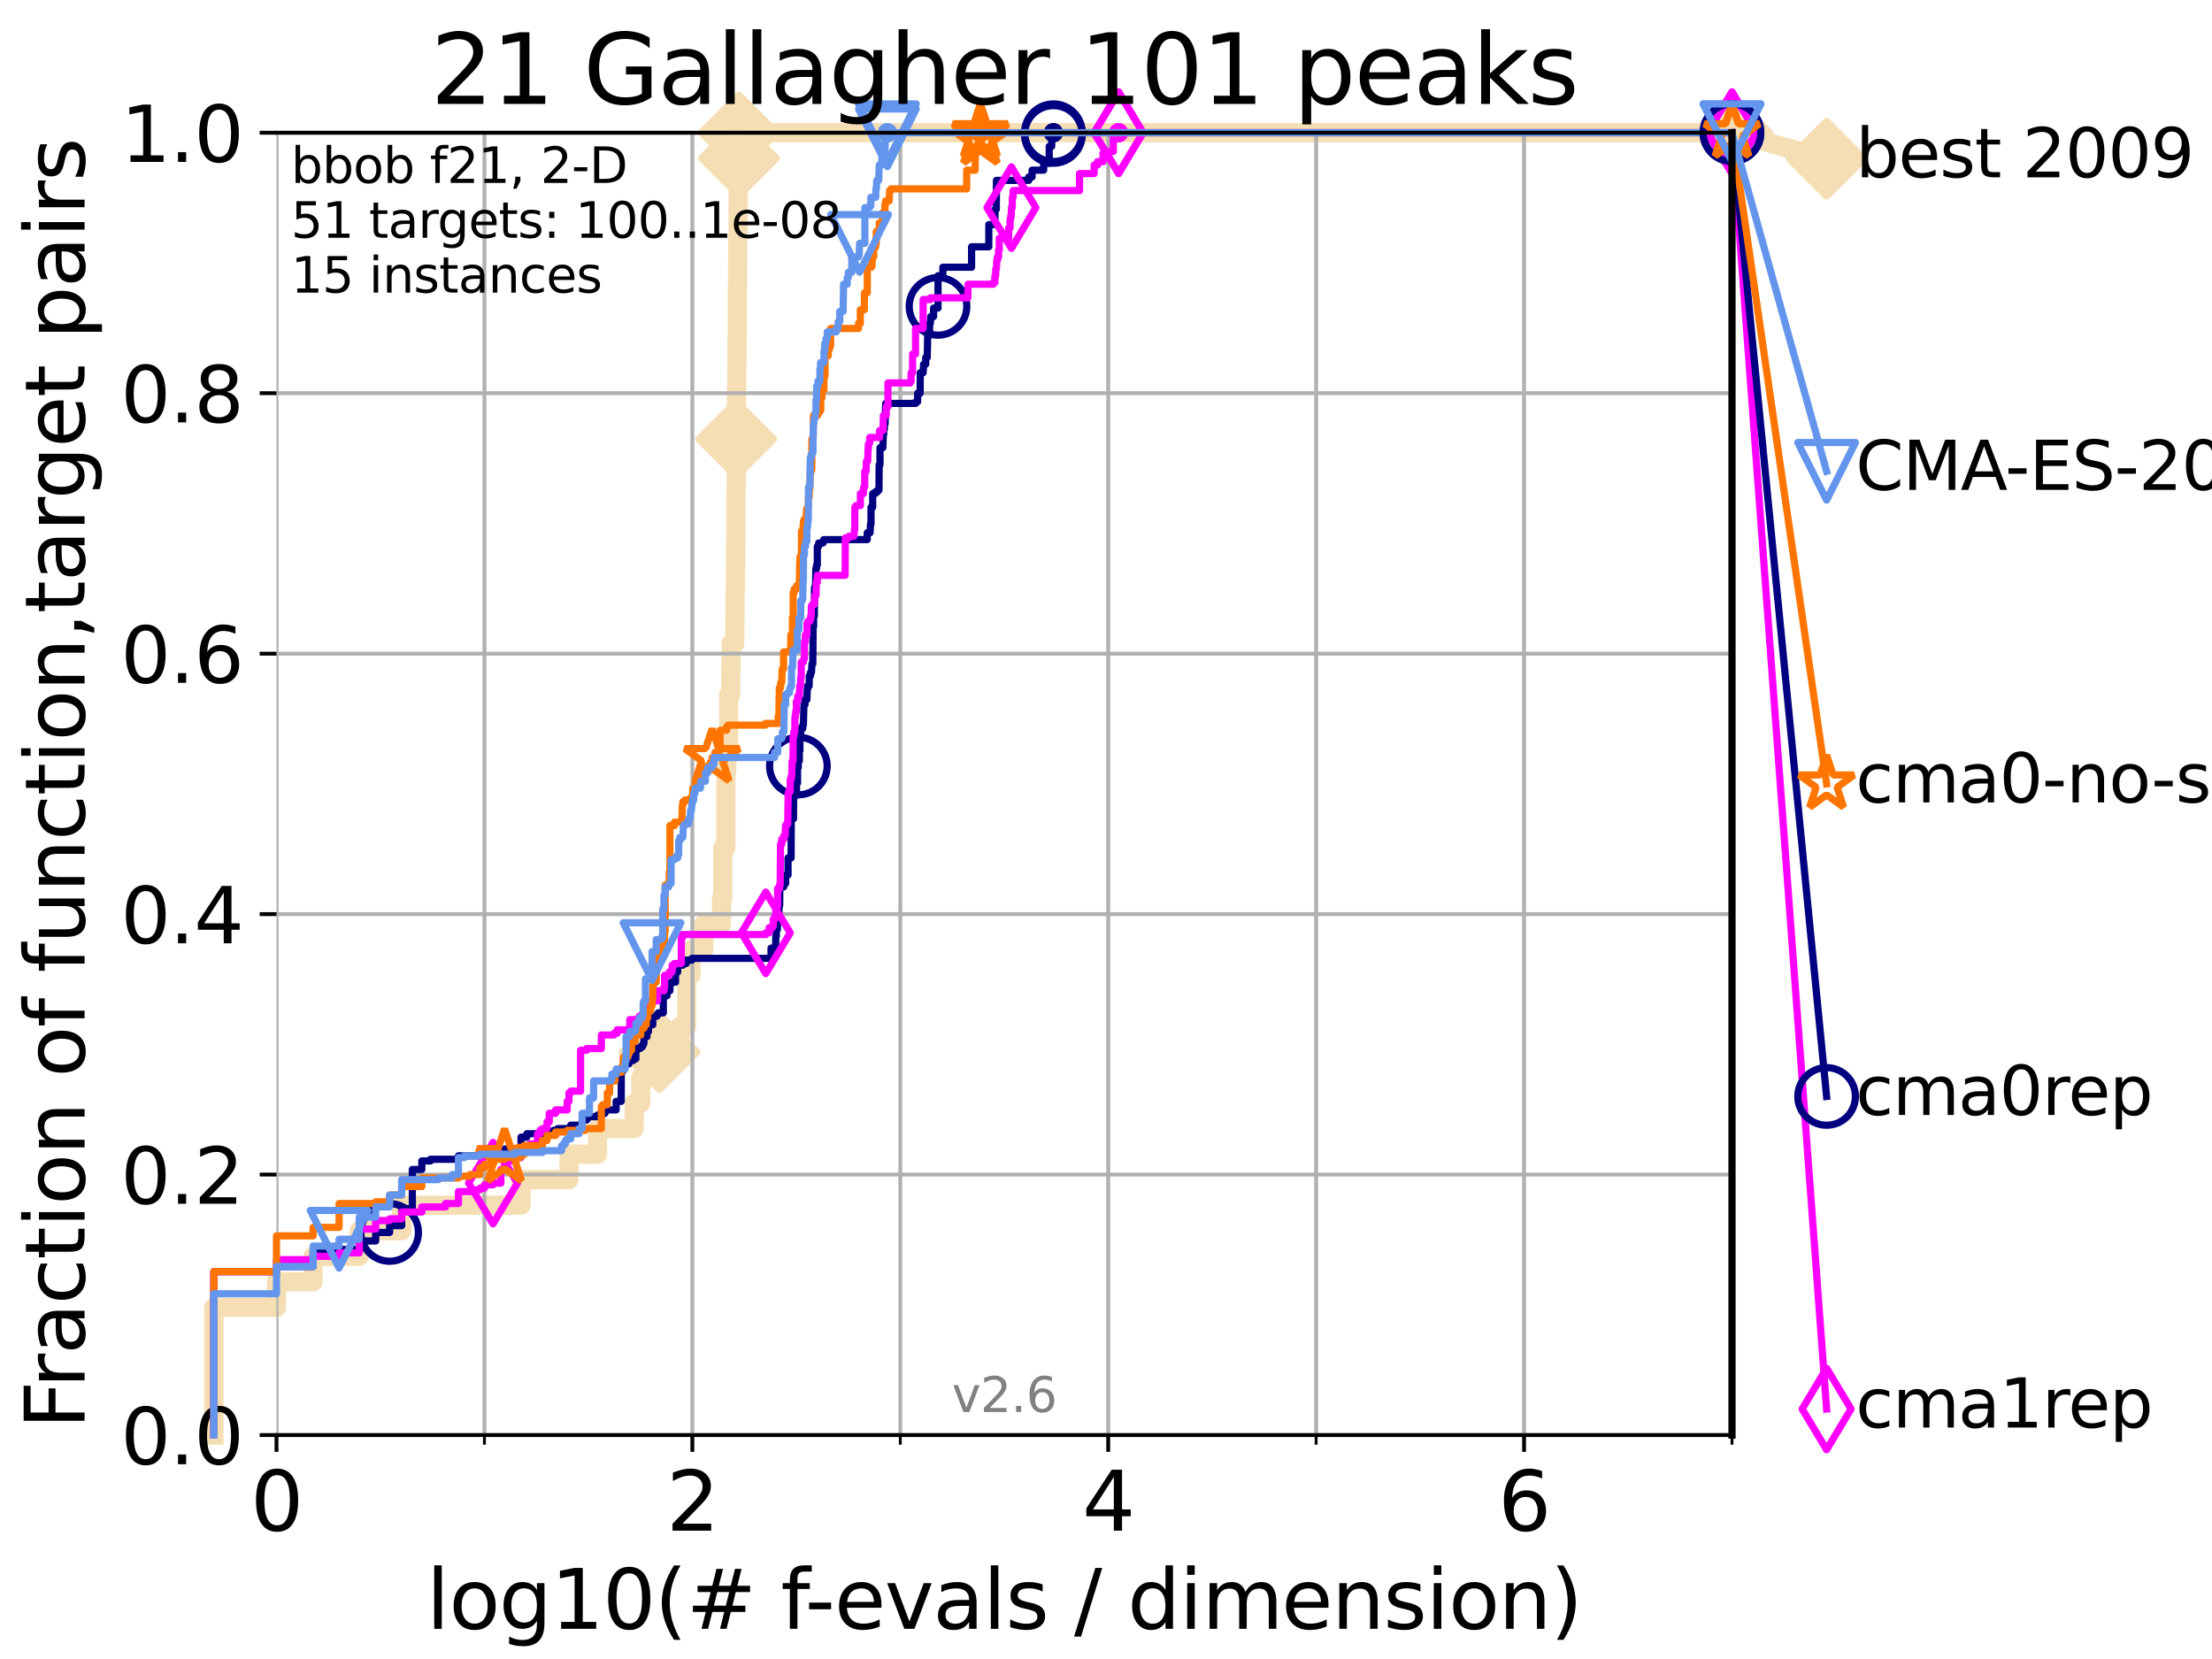 <?xml version="1.0" encoding="utf-8" standalone="no"?>
<!DOCTYPE svg PUBLIC "-//W3C//DTD SVG 1.1//EN"
  "http://www.w3.org/Graphics/SVG/1.1/DTD/svg11.dtd">
<svg xmlns:xlink="http://www.w3.org/1999/xlink" width="460.8pt" height="345.6pt" viewBox="0 0 460.8 345.6" xmlns="http://www.w3.org/2000/svg" version="1.1">
 <defs>
  <style type="text/css">*{stroke-linejoin: round; stroke-linecap: butt}</style>
 </defs>
 <g id="figure_1">
  <g id="patch_1">
   <path d="M 0 345.6 
L 460.8 345.6 
L 460.8 0 
L 0 0 
z
" style="fill: #ffffff"/>
  </g>
  <g id="axes_1">
   <g id="patch_2">
    <path d="M 57.6 298.944 
L 360.806 298.944 
L 360.806 27.648 
L 57.6 27.648 
z
" style="fill: #ffffff"/>
   </g>
   <g id="line2d_1">
    <path d="M 44.561 298.944 
L 44.561 272.346 
L 57.6 272.346 
L 57.6 267.027 
L 65.227 267.027 
L 65.227 261.707 
L 74.837 261.707 
L 74.837 256.388 
L 83.678 256.388 
L 83.678 251.068 
L 108.543 251.068 
L 108.543 245.749 
L 118.525 245.749 
L 118.525 240.429 
L 124.482 240.429 
L 124.482 235.11 
L 132.109 235.11 
L 132.109 229.79 
L 133.49 229.79 
L 133.49 224.471 
L 137.386 224.471 
L 137.386 219.151 
L 141.611 219.151 
L 141.611 213.832 
L 143.066 213.832 
L 143.066 203.192 
L 143.946 203.192 
L 143.946 197.873 
L 146.613 197.873 
L 146.613 192.553 
L 150.289 192.553 
L 150.289 187.234 
L 150.56 187.234 
L 150.56 176.595 
L 151.22 176.595 
L 151.22 160.636 
L 151.414 160.636 
L 151.414 155.317 
L 151.795 155.317 
L 151.795 144.678 
L 152.23 144.678 
L 152.23 139.358 
L 152.292 139.358 
L 152.292 134.039 
L 153.072 134.039 
L 153.072 128.719 
L 153.131 128.719 
L 153.131 123.4 
L 153.189 123.4 
L 153.189 118.08 
L 153.247 118.08 
L 153.247 112.76 
L 153.306 112.76 
L 153.306 102.121 
L 153.364 102.121 
L 153.364 91.482 
L 153.421 91.482 
L 153.421 80.843 
L 153.479 80.843 
L 153.479 75.524 
L 153.536 75.524 
L 153.536 70.204 
L 153.594 70.204 
L 153.594 59.565 
L 153.651 59.565 
L 153.651 54.246 
L 153.708 54.246 
L 153.708 48.926 
L 153.764 48.926 
L 153.764 32.968 
L 153.934 32.968 
L 153.934 27.648 
L 360.806 27.648 
" style="fill: none; stroke: #f5deb3; stroke-width: 4; stroke-linecap: square"/>
   </g>
   <g id="line2d_2">
    <defs>
     <path id="me48fd26333" d="M -0 7.778 
L 7.778 0 
L 0 -7.778 
L -7.778 -0 
z
" style="stroke: #f5deb3; stroke-width: 1.5; stroke-linejoin: miter"/>
    </defs>
    <g>
     <use xlink:href="#me48fd26333" x="137.386" y="219.151" style="fill: #f5deb3; stroke: #f5deb3; stroke-width: 1.5; stroke-linejoin: miter"/>
     <use xlink:href="#me48fd26333" x="153.364" y="91.482" style="fill: #f5deb3; stroke: #f5deb3; stroke-width: 1.5; stroke-linejoin: miter"/>
     <use xlink:href="#me48fd26333" x="153.934" y="32.968" style="fill: #f5deb3; stroke: #f5deb3; stroke-width: 1.5; stroke-linejoin: miter"/>
     <use xlink:href="#me48fd26333" x="153.934" y="27.648" style="fill: #f5deb3; stroke: #f5deb3; stroke-width: 1.5; stroke-linejoin: miter"/>
     <use xlink:href="#me48fd26333" x="153.934" y="27.648" style="fill: #f5deb3; stroke: #f5deb3; stroke-width: 1.5; stroke-linejoin: miter"/>
     <use xlink:href="#me48fd26333" x="360.806" y="27.648" style="fill: #f5deb3; stroke: #f5deb3; stroke-width: 1.5; stroke-linejoin: miter"/>
    </g>
   </g>
   <g id="line2d_3">
    <path style="fill: none; stroke: #f5deb3; stroke-width: 4; stroke-linecap: square"/>
    <g/>
   </g>
   <g id="line2d_4">
    <path d="M 360.806 27.648 
L 380.515 33.074 
" style="fill: none; stroke: #f5deb3; stroke-width: 4; stroke-linecap: square"/>
    <g>
     <use xlink:href="#me48fd26333" x="360.806" y="27.648" style="fill: #f5deb3; stroke: #f5deb3; stroke-width: 1.5; stroke-linejoin: miter"/>
     <use xlink:href="#me48fd26333" x="380.515" y="33.074" style="fill: #f5deb3; stroke: #f5deb3; stroke-width: 1.5; stroke-linejoin: miter"/>
    </g>
   </g>
   <g id="matplotlib.axis_1">
    <g id="xtick_1">
     <g id="line2d_5">
      <path d="M 57.6 298.944 
L 57.6 27.648 
" clip-path="url(#pab04d772e9)" style="fill: none; stroke: #b0b0b0; stroke-width: 0.8; stroke-linecap: square"/>
     </g>
     <g id="line2d_6">
      <defs>
       <path id="md561bd5cfa" d="M 0 0 
L 0 3.5 
" style="stroke: #000000; stroke-width: 0.8"/>
      </defs>
      <g>
       <use xlink:href="#md561bd5cfa" x="57.6" y="298.944" style="stroke: #000000; stroke-width: 0.8"/>
      </g>
     </g>
     <g id="text_1">
      <!-- 0 -->
      <g transform="translate(52.192 318.861)scale(0.17 -0.17)">
       <defs>
        <path id="DejaVuSans-30" d="M 2034 4250 
Q 1547 4250 1301 3770 
Q 1056 3291 1056 2328 
Q 1056 1369 1301 889 
Q 1547 409 2034 409 
Q 2525 409 2770 889 
Q 3016 1369 3016 2328 
Q 3016 3291 2770 3770 
Q 2525 4250 2034 4250 
z
M 2034 4750 
Q 2819 4750 3233 4129 
Q 3647 3509 3647 2328 
Q 3647 1150 3233 529 
Q 2819 -91 2034 -91 
Q 1250 -91 836 529 
Q 422 1150 422 2328 
Q 422 3509 836 4129 
Q 1250 4750 2034 4750 
z
" transform="scale(0.016)"/>
       </defs>
       <use xlink:href="#DejaVuSans-30"/>
      </g>
     </g>
    </g>
    <g id="xtick_2">
     <g id="line2d_7">
      <path d="M 144.23 298.944 
L 144.23 27.648 
" clip-path="url(#pab04d772e9)" style="fill: none; stroke: #b0b0b0; stroke-width: 0.8; stroke-linecap: square"/>
     </g>
     <g id="line2d_8">
      <g>
       <use xlink:href="#md561bd5cfa" x="144.23" y="298.944" style="stroke: #000000; stroke-width: 0.8"/>
      </g>
     </g>
     <g id="text_2">
      <!-- 2 -->
      <g transform="translate(138.822 318.861)scale(0.17 -0.17)">
       <defs>
        <path id="DejaVuSans-32" d="M 1228 531 
L 3431 531 
L 3431 0 
L 469 0 
L 469 531 
Q 828 903 1448 1529 
Q 2069 2156 2228 2338 
Q 2531 2678 2651 2914 
Q 2772 3150 2772 3378 
Q 2772 3750 2511 3984 
Q 2250 4219 1831 4219 
Q 1534 4219 1204 4116 
Q 875 4013 500 3803 
L 500 4441 
Q 881 4594 1212 4672 
Q 1544 4750 1819 4750 
Q 2544 4750 2975 4387 
Q 3406 4025 3406 3419 
Q 3406 3131 3298 2873 
Q 3191 2616 2906 2266 
Q 2828 2175 2409 1742 
Q 1991 1309 1228 531 
z
" transform="scale(0.016)"/>
       </defs>
       <use xlink:href="#DejaVuSans-32"/>
      </g>
     </g>
    </g>
    <g id="xtick_3">
     <g id="line2d_9">
      <path d="M 230.861 298.944 
L 230.861 27.648 
" clip-path="url(#pab04d772e9)" style="fill: none; stroke: #b0b0b0; stroke-width: 0.8; stroke-linecap: square"/>
     </g>
     <g id="line2d_10">
      <g>
       <use xlink:href="#md561bd5cfa" x="230.861" y="298.944" style="stroke: #000000; stroke-width: 0.8"/>
      </g>
     </g>
     <g id="text_3">
      <!-- 4 -->
      <g transform="translate(225.453 318.861)scale(0.17 -0.17)">
       <defs>
        <path id="DejaVuSans-34" d="M 2419 4116 
L 825 1625 
L 2419 1625 
L 2419 4116 
z
M 2253 4666 
L 3047 4666 
L 3047 1625 
L 3713 1625 
L 3713 1100 
L 3047 1100 
L 3047 0 
L 2419 0 
L 2419 1100 
L 313 1100 
L 313 1709 
L 2253 4666 
z
" transform="scale(0.016)"/>
       </defs>
       <use xlink:href="#DejaVuSans-34"/>
      </g>
     </g>
    </g>
    <g id="xtick_4">
     <g id="line2d_11">
      <path d="M 317.491 298.944 
L 317.491 27.648 
" clip-path="url(#pab04d772e9)" style="fill: none; stroke: #b0b0b0; stroke-width: 0.8; stroke-linecap: square"/>
     </g>
     <g id="line2d_12">
      <g>
       <use xlink:href="#md561bd5cfa" x="317.491" y="298.944" style="stroke: #000000; stroke-width: 0.8"/>
      </g>
     </g>
     <g id="text_4">
      <!-- 6 -->
      <g transform="translate(312.083 318.861)scale(0.17 -0.17)">
       <defs>
        <path id="DejaVuSans-36" d="M 2113 2584 
Q 1688 2584 1439 2293 
Q 1191 2003 1191 1497 
Q 1191 994 1439 701 
Q 1688 409 2113 409 
Q 2538 409 2786 701 
Q 3034 994 3034 1497 
Q 3034 2003 2786 2293 
Q 2538 2584 2113 2584 
z
M 3366 4563 
L 3366 3988 
Q 3128 4100 2886 4159 
Q 2644 4219 2406 4219 
Q 1781 4219 1451 3797 
Q 1122 3375 1075 2522 
Q 1259 2794 1537 2939 
Q 1816 3084 2150 3084 
Q 2853 3084 3261 2657 
Q 3669 2231 3669 1497 
Q 3669 778 3244 343 
Q 2819 -91 2113 -91 
Q 1303 -91 875 529 
Q 447 1150 447 2328 
Q 447 3434 972 4092 
Q 1497 4750 2381 4750 
Q 2619 4750 2861 4703 
Q 3103 4656 3366 4563 
z
" transform="scale(0.016)"/>
       </defs>
       <use xlink:href="#DejaVuSans-36"/>
      </g>
     </g>
    </g>
    <g id="xtick_5">
     <g id="line2d_13">
      <path d="M 100.915 298.944 
L 100.915 27.648 
" clip-path="url(#pab04d772e9)" style="fill: none; stroke: #b0b0b0; stroke-width: 0.8; stroke-linecap: square"/>
     </g>
     <g id="line2d_14">
      <defs>
       <path id="m563bca1f01" d="M 0 0 
L 0 2 
" style="stroke: #000000; stroke-width: 0.6"/>
      </defs>
      <g>
       <use xlink:href="#m563bca1f01" x="100.915" y="298.944" style="stroke: #000000; stroke-width: 0.6"/>
      </g>
     </g>
    </g>
    <g id="xtick_6">
     <g id="line2d_15">
      <path d="M 187.546 298.944 
L 187.546 27.648 
" clip-path="url(#pab04d772e9)" style="fill: none; stroke: #b0b0b0; stroke-width: 0.8; stroke-linecap: square"/>
     </g>
     <g id="line2d_16">
      <g>
       <use xlink:href="#m563bca1f01" x="187.546" y="298.944" style="stroke: #000000; stroke-width: 0.6"/>
      </g>
     </g>
    </g>
    <g id="xtick_7">
     <g id="line2d_17">
      <path d="M 274.176 298.944 
L 274.176 27.648 
" clip-path="url(#pab04d772e9)" style="fill: none; stroke: #b0b0b0; stroke-width: 0.8; stroke-linecap: square"/>
     </g>
     <g id="line2d_18">
      <g>
       <use xlink:href="#m563bca1f01" x="274.176" y="298.944" style="stroke: #000000; stroke-width: 0.6"/>
      </g>
     </g>
    </g>
    <g id="xtick_8">
     <g id="line2d_19">
      <path d="M 360.806 298.944 
L 360.806 27.648 
" clip-path="url(#pab04d772e9)" style="fill: none; stroke: #b0b0b0; stroke-width: 0.8; stroke-linecap: square"/>
     </g>
     <g id="line2d_20">
      <g>
       <use xlink:href="#m563bca1f01" x="360.806" y="298.944" style="stroke: #000000; stroke-width: 0.6"/>
      </g>
     </g>
    </g>
    <g id="text_5">
     <!-- log10(# f-evals / dimension) -->
     <g transform="translate(88.823 339.314)scale(0.17 -0.17)">
      <defs>
       <path id="DejaVuSans-6c" d="M 603 4863 
L 1178 4863 
L 1178 0 
L 603 0 
L 603 4863 
z
" transform="scale(0.016)"/>
       <path id="DejaVuSans-6f" d="M 1959 3097 
Q 1497 3097 1228 2736 
Q 959 2375 959 1747 
Q 959 1119 1226 758 
Q 1494 397 1959 397 
Q 2419 397 2687 759 
Q 2956 1122 2956 1747 
Q 2956 2369 2687 2733 
Q 2419 3097 1959 3097 
z
M 1959 3584 
Q 2709 3584 3137 3096 
Q 3566 2609 3566 1747 
Q 3566 888 3137 398 
Q 2709 -91 1959 -91 
Q 1206 -91 779 398 
Q 353 888 353 1747 
Q 353 2609 779 3096 
Q 1206 3584 1959 3584 
z
" transform="scale(0.016)"/>
       <path id="DejaVuSans-67" d="M 2906 1791 
Q 2906 2416 2648 2759 
Q 2391 3103 1925 3103 
Q 1463 3103 1205 2759 
Q 947 2416 947 1791 
Q 947 1169 1205 825 
Q 1463 481 1925 481 
Q 2391 481 2648 825 
Q 2906 1169 2906 1791 
z
M 3481 434 
Q 3481 -459 3084 -895 
Q 2688 -1331 1869 -1331 
Q 1566 -1331 1297 -1286 
Q 1028 -1241 775 -1147 
L 775 -588 
Q 1028 -725 1275 -790 
Q 1522 -856 1778 -856 
Q 2344 -856 2625 -561 
Q 2906 -266 2906 331 
L 2906 616 
Q 2728 306 2450 153 
Q 2172 0 1784 0 
Q 1141 0 747 490 
Q 353 981 353 1791 
Q 353 2603 747 3093 
Q 1141 3584 1784 3584 
Q 2172 3584 2450 3431 
Q 2728 3278 2906 2969 
L 2906 3500 
L 3481 3500 
L 3481 434 
z
" transform="scale(0.016)"/>
       <path id="DejaVuSans-31" d="M 794 531 
L 1825 531 
L 1825 4091 
L 703 3866 
L 703 4441 
L 1819 4666 
L 2450 4666 
L 2450 531 
L 3481 531 
L 3481 0 
L 794 0 
L 794 531 
z
" transform="scale(0.016)"/>
       <path id="DejaVuSans-28" d="M 1984 4856 
Q 1566 4138 1362 3434 
Q 1159 2731 1159 2009 
Q 1159 1288 1364 580 
Q 1569 -128 1984 -844 
L 1484 -844 
Q 1016 -109 783 600 
Q 550 1309 550 2009 
Q 550 2706 781 3412 
Q 1013 4119 1484 4856 
L 1984 4856 
z
" transform="scale(0.016)"/>
       <path id="DejaVuSans-23" d="M 3272 2816 
L 2363 2816 
L 2100 1772 
L 3016 1772 
L 3272 2816 
z
M 2803 4594 
L 2478 3297 
L 3391 3297 
L 3719 4594 
L 4219 4594 
L 3897 3297 
L 4872 3297 
L 4872 2816 
L 3775 2816 
L 3519 1772 
L 4513 1772 
L 4513 1294 
L 3397 1294 
L 3072 0 
L 2572 0 
L 2894 1294 
L 1978 1294 
L 1656 0 
L 1153 0 
L 1478 1294 
L 494 1294 
L 494 1772 
L 1594 1772 
L 1856 2816 
L 850 2816 
L 850 3297 
L 1978 3297 
L 2297 4594 
L 2803 4594 
z
" transform="scale(0.016)"/>
       <path id="DejaVuSans-20" transform="scale(0.016)"/>
       <path id="DejaVuSans-66" d="M 2375 4863 
L 2375 4384 
L 1825 4384 
Q 1516 4384 1395 4259 
Q 1275 4134 1275 3809 
L 1275 3500 
L 2222 3500 
L 2222 3053 
L 1275 3053 
L 1275 0 
L 697 0 
L 697 3053 
L 147 3053 
L 147 3500 
L 697 3500 
L 697 3744 
Q 697 4328 969 4595 
Q 1241 4863 1831 4863 
L 2375 4863 
z
" transform="scale(0.016)"/>
       <path id="DejaVuSans-2d" d="M 313 2009 
L 1997 2009 
L 1997 1497 
L 313 1497 
L 313 2009 
z
" transform="scale(0.016)"/>
       <path id="DejaVuSans-65" d="M 3597 1894 
L 3597 1613 
L 953 1613 
Q 991 1019 1311 708 
Q 1631 397 2203 397 
Q 2534 397 2845 478 
Q 3156 559 3463 722 
L 3463 178 
Q 3153 47 2828 -22 
Q 2503 -91 2169 -91 
Q 1331 -91 842 396 
Q 353 884 353 1716 
Q 353 2575 817 3079 
Q 1281 3584 2069 3584 
Q 2775 3584 3186 3129 
Q 3597 2675 3597 1894 
z
M 3022 2063 
Q 3016 2534 2758 2815 
Q 2500 3097 2075 3097 
Q 1594 3097 1305 2825 
Q 1016 2553 972 2059 
L 3022 2063 
z
" transform="scale(0.016)"/>
       <path id="DejaVuSans-76" d="M 191 3500 
L 800 3500 
L 1894 563 
L 2988 3500 
L 3597 3500 
L 2284 0 
L 1503 0 
L 191 3500 
z
" transform="scale(0.016)"/>
       <path id="DejaVuSans-61" d="M 2194 1759 
Q 1497 1759 1228 1600 
Q 959 1441 959 1056 
Q 959 750 1161 570 
Q 1363 391 1709 391 
Q 2188 391 2477 730 
Q 2766 1069 2766 1631 
L 2766 1759 
L 2194 1759 
z
M 3341 1997 
L 3341 0 
L 2766 0 
L 2766 531 
Q 2569 213 2275 61 
Q 1981 -91 1556 -91 
Q 1019 -91 701 211 
Q 384 513 384 1019 
Q 384 1609 779 1909 
Q 1175 2209 1959 2209 
L 2766 2209 
L 2766 2266 
Q 2766 2663 2505 2880 
Q 2244 3097 1772 3097 
Q 1472 3097 1187 3025 
Q 903 2953 641 2809 
L 641 3341 
Q 956 3463 1253 3523 
Q 1550 3584 1831 3584 
Q 2591 3584 2966 3190 
Q 3341 2797 3341 1997 
z
" transform="scale(0.016)"/>
       <path id="DejaVuSans-73" d="M 2834 3397 
L 2834 2853 
Q 2591 2978 2328 3040 
Q 2066 3103 1784 3103 
Q 1356 3103 1142 2972 
Q 928 2841 928 2578 
Q 928 2378 1081 2264 
Q 1234 2150 1697 2047 
L 1894 2003 
Q 2506 1872 2764 1633 
Q 3022 1394 3022 966 
Q 3022 478 2636 193 
Q 2250 -91 1575 -91 
Q 1294 -91 989 -36 
Q 684 19 347 128 
L 347 722 
Q 666 556 975 473 
Q 1284 391 1588 391 
Q 1994 391 2212 530 
Q 2431 669 2431 922 
Q 2431 1156 2273 1281 
Q 2116 1406 1581 1522 
L 1381 1569 
Q 847 1681 609 1914 
Q 372 2147 372 2553 
Q 372 3047 722 3315 
Q 1072 3584 1716 3584 
Q 2034 3584 2315 3537 
Q 2597 3491 2834 3397 
z
" transform="scale(0.016)"/>
       <path id="DejaVuSans-2f" d="M 1625 4666 
L 2156 4666 
L 531 -594 
L 0 -594 
L 1625 4666 
z
" transform="scale(0.016)"/>
       <path id="DejaVuSans-64" d="M 2906 2969 
L 2906 4863 
L 3481 4863 
L 3481 0 
L 2906 0 
L 2906 525 
Q 2725 213 2448 61 
Q 2172 -91 1784 -91 
Q 1150 -91 751 415 
Q 353 922 353 1747 
Q 353 2572 751 3078 
Q 1150 3584 1784 3584 
Q 2172 3584 2448 3432 
Q 2725 3281 2906 2969 
z
M 947 1747 
Q 947 1113 1208 752 
Q 1469 391 1925 391 
Q 2381 391 2643 752 
Q 2906 1113 2906 1747 
Q 2906 2381 2643 2742 
Q 2381 3103 1925 3103 
Q 1469 3103 1208 2742 
Q 947 2381 947 1747 
z
" transform="scale(0.016)"/>
       <path id="DejaVuSans-69" d="M 603 3500 
L 1178 3500 
L 1178 0 
L 603 0 
L 603 3500 
z
M 603 4863 
L 1178 4863 
L 1178 4134 
L 603 4134 
L 603 4863 
z
" transform="scale(0.016)"/>
       <path id="DejaVuSans-6d" d="M 3328 2828 
Q 3544 3216 3844 3400 
Q 4144 3584 4550 3584 
Q 5097 3584 5394 3201 
Q 5691 2819 5691 2113 
L 5691 0 
L 5113 0 
L 5113 2094 
Q 5113 2597 4934 2840 
Q 4756 3084 4391 3084 
Q 3944 3084 3684 2787 
Q 3425 2491 3425 1978 
L 3425 0 
L 2847 0 
L 2847 2094 
Q 2847 2600 2669 2842 
Q 2491 3084 2119 3084 
Q 1678 3084 1418 2786 
Q 1159 2488 1159 1978 
L 1159 0 
L 581 0 
L 581 3500 
L 1159 3500 
L 1159 2956 
Q 1356 3278 1631 3431 
Q 1906 3584 2284 3584 
Q 2666 3584 2933 3390 
Q 3200 3197 3328 2828 
z
" transform="scale(0.016)"/>
       <path id="DejaVuSans-6e" d="M 3513 2113 
L 3513 0 
L 2938 0 
L 2938 2094 
Q 2938 2591 2744 2837 
Q 2550 3084 2163 3084 
Q 1697 3084 1428 2787 
Q 1159 2491 1159 1978 
L 1159 0 
L 581 0 
L 581 3500 
L 1159 3500 
L 1159 2956 
Q 1366 3272 1645 3428 
Q 1925 3584 2291 3584 
Q 2894 3584 3203 3211 
Q 3513 2838 3513 2113 
z
" transform="scale(0.016)"/>
       <path id="DejaVuSans-29" d="M 513 4856 
L 1013 4856 
Q 1481 4119 1714 3412 
Q 1947 2706 1947 2009 
Q 1947 1309 1714 600 
Q 1481 -109 1013 -844 
L 513 -844 
Q 928 -128 1133 580 
Q 1338 1288 1338 2009 
Q 1338 2731 1133 3434 
Q 928 4138 513 4856 
z
" transform="scale(0.016)"/>
      </defs>
      <use xlink:href="#DejaVuSans-6c"/>
      <use xlink:href="#DejaVuSans-6f" x="27.783"/>
      <use xlink:href="#DejaVuSans-67" x="88.965"/>
      <use xlink:href="#DejaVuSans-31" x="152.441"/>
      <use xlink:href="#DejaVuSans-30" x="216.064"/>
      <use xlink:href="#DejaVuSans-28" x="279.688"/>
      <use xlink:href="#DejaVuSans-23" x="318.701"/>
      <use xlink:href="#DejaVuSans-20" x="402.49"/>
      <use xlink:href="#DejaVuSans-66" x="434.277"/>
      <use xlink:href="#DejaVuSans-2d" x="463.982"/>
      <use xlink:href="#DejaVuSans-65" x="500.066"/>
      <use xlink:href="#DejaVuSans-76" x="561.59"/>
      <use xlink:href="#DejaVuSans-61" x="620.77"/>
      <use xlink:href="#DejaVuSans-6c" x="682.049"/>
      <use xlink:href="#DejaVuSans-73" x="709.832"/>
      <use xlink:href="#DejaVuSans-20" x="761.932"/>
      <use xlink:href="#DejaVuSans-2f" x="793.719"/>
      <use xlink:href="#DejaVuSans-20" x="827.41"/>
      <use xlink:href="#DejaVuSans-64" x="859.197"/>
      <use xlink:href="#DejaVuSans-69" x="922.674"/>
      <use xlink:href="#DejaVuSans-6d" x="950.457"/>
      <use xlink:href="#DejaVuSans-65" x="1047.869"/>
      <use xlink:href="#DejaVuSans-6e" x="1109.393"/>
      <use xlink:href="#DejaVuSans-73" x="1172.771"/>
      <use xlink:href="#DejaVuSans-69" x="1224.871"/>
      <use xlink:href="#DejaVuSans-6f" x="1252.654"/>
      <use xlink:href="#DejaVuSans-6e" x="1313.836"/>
      <use xlink:href="#DejaVuSans-29" x="1377.215"/>
     </g>
    </g>
   </g>
   <g id="matplotlib.axis_2">
    <g id="ytick_1">
     <g id="line2d_21">
      <path d="M 57.6 298.944 
L 360.806 298.944 
" clip-path="url(#pab04d772e9)" style="fill: none; stroke: #b0b0b0; stroke-width: 0.8; stroke-linecap: square"/>
     </g>
     <g id="line2d_22">
      <defs>
       <path id="m2c453cdc39" d="M 0 0 
L -3.5 0 
" style="stroke: #000000; stroke-width: 0.8"/>
      </defs>
      <g>
       <use xlink:href="#m2c453cdc39" x="57.6" y="298.944" style="stroke: #000000; stroke-width: 0.8"/>
      </g>
     </g>
     <g id="text_6">
      <!-- 0.0 -->
      <g transform="translate(25.155 305.023)scale(0.16 -0.16)">
       <defs>
        <path id="DejaVuSans-2e" d="M 684 794 
L 1344 794 
L 1344 0 
L 684 0 
L 684 794 
z
" transform="scale(0.016)"/>
       </defs>
       <use xlink:href="#DejaVuSans-30"/>
       <use xlink:href="#DejaVuSans-2e" x="63.623"/>
       <use xlink:href="#DejaVuSans-30" x="95.41"/>
      </g>
     </g>
    </g>
    <g id="ytick_2">
     <g id="line2d_23">
      <path d="M 57.6 244.685 
L 360.806 244.685 
" clip-path="url(#pab04d772e9)" style="fill: none; stroke: #b0b0b0; stroke-width: 0.8; stroke-linecap: square"/>
     </g>
     <g id="line2d_24">
      <g>
       <use xlink:href="#m2c453cdc39" x="57.6" y="244.685" style="stroke: #000000; stroke-width: 0.8"/>
      </g>
     </g>
     <g id="text_7">
      <!-- 0.2 -->
      <g transform="translate(25.155 250.764)scale(0.16 -0.16)">
       <use xlink:href="#DejaVuSans-30"/>
       <use xlink:href="#DejaVuSans-2e" x="63.623"/>
       <use xlink:href="#DejaVuSans-32" x="95.41"/>
      </g>
     </g>
    </g>
    <g id="ytick_3">
     <g id="line2d_25">
      <path d="M 57.6 190.426 
L 360.806 190.426 
" clip-path="url(#pab04d772e9)" style="fill: none; stroke: #b0b0b0; stroke-width: 0.8; stroke-linecap: square"/>
     </g>
     <g id="line2d_26">
      <g>
       <use xlink:href="#m2c453cdc39" x="57.6" y="190.426" style="stroke: #000000; stroke-width: 0.8"/>
      </g>
     </g>
     <g id="text_8">
      <!-- 0.4 -->
      <g transform="translate(25.155 196.504)scale(0.16 -0.16)">
       <use xlink:href="#DejaVuSans-30"/>
       <use xlink:href="#DejaVuSans-2e" x="63.623"/>
       <use xlink:href="#DejaVuSans-34" x="95.41"/>
      </g>
     </g>
    </g>
    <g id="ytick_4">
     <g id="line2d_27">
      <path d="M 57.6 136.166 
L 360.806 136.166 
" clip-path="url(#pab04d772e9)" style="fill: none; stroke: #b0b0b0; stroke-width: 0.8; stroke-linecap: square"/>
     </g>
     <g id="line2d_28">
      <g>
       <use xlink:href="#m2c453cdc39" x="57.6" y="136.166" style="stroke: #000000; stroke-width: 0.8"/>
      </g>
     </g>
     <g id="text_9">
      <!-- 0.6 -->
      <g transform="translate(25.155 142.245)scale(0.16 -0.16)">
       <use xlink:href="#DejaVuSans-30"/>
       <use xlink:href="#DejaVuSans-2e" x="63.623"/>
       <use xlink:href="#DejaVuSans-36" x="95.41"/>
      </g>
     </g>
    </g>
    <g id="ytick_5">
     <g id="line2d_29">
      <path d="M 57.6 81.907 
L 360.806 81.907 
" clip-path="url(#pab04d772e9)" style="fill: none; stroke: #b0b0b0; stroke-width: 0.8; stroke-linecap: square"/>
     </g>
     <g id="line2d_30">
      <g>
       <use xlink:href="#m2c453cdc39" x="57.6" y="81.907" style="stroke: #000000; stroke-width: 0.8"/>
      </g>
     </g>
     <g id="text_10">
      <!-- 0.8 -->
      <g transform="translate(25.155 87.986)scale(0.16 -0.16)">
       <defs>
        <path id="DejaVuSans-38" d="M 2034 2216 
Q 1584 2216 1326 1975 
Q 1069 1734 1069 1313 
Q 1069 891 1326 650 
Q 1584 409 2034 409 
Q 2484 409 2743 651 
Q 3003 894 3003 1313 
Q 3003 1734 2745 1975 
Q 2488 2216 2034 2216 
z
M 1403 2484 
Q 997 2584 770 2862 
Q 544 3141 544 3541 
Q 544 4100 942 4425 
Q 1341 4750 2034 4750 
Q 2731 4750 3128 4425 
Q 3525 4100 3525 3541 
Q 3525 3141 3298 2862 
Q 3072 2584 2669 2484 
Q 3125 2378 3379 2068 
Q 3634 1759 3634 1313 
Q 3634 634 3220 271 
Q 2806 -91 2034 -91 
Q 1263 -91 848 271 
Q 434 634 434 1313 
Q 434 1759 690 2068 
Q 947 2378 1403 2484 
z
M 1172 3481 
Q 1172 3119 1398 2916 
Q 1625 2713 2034 2713 
Q 2441 2713 2670 2916 
Q 2900 3119 2900 3481 
Q 2900 3844 2670 4047 
Q 2441 4250 2034 4250 
Q 1625 4250 1398 4047 
Q 1172 3844 1172 3481 
z
" transform="scale(0.016)"/>
       </defs>
       <use xlink:href="#DejaVuSans-30"/>
       <use xlink:href="#DejaVuSans-2e" x="63.623"/>
       <use xlink:href="#DejaVuSans-38" x="95.41"/>
      </g>
     </g>
    </g>
    <g id="ytick_6">
     <g id="line2d_31">
      <path d="M 57.6 27.648 
L 360.806 27.648 
" clip-path="url(#pab04d772e9)" style="fill: none; stroke: #b0b0b0; stroke-width: 0.8; stroke-linecap: square"/>
     </g>
     <g id="line2d_32">
      <g>
       <use xlink:href="#m2c453cdc39" x="57.6" y="27.648" style="stroke: #000000; stroke-width: 0.8"/>
      </g>
     </g>
     <g id="text_11">
      <!-- 1.0 -->
      <g transform="translate(25.155 33.727)scale(0.16 -0.16)">
       <use xlink:href="#DejaVuSans-31"/>
       <use xlink:href="#DejaVuSans-2e" x="63.623"/>
       <use xlink:href="#DejaVuSans-30" x="95.41"/>
      </g>
     </g>
    </g>
    <g id="text_12">
     <!-- Fraction of function,target pairs -->
     <g transform="translate(17.62 297.681)rotate(-90)scale(0.17 -0.17)">
      <defs>
       <path id="DejaVuSans-46" d="M 628 4666 
L 3309 4666 
L 3309 4134 
L 1259 4134 
L 1259 2759 
L 3109 2759 
L 3109 2228 
L 1259 2228 
L 1259 0 
L 628 0 
L 628 4666 
z
" transform="scale(0.016)"/>
       <path id="DejaVuSans-72" d="M 2631 2963 
Q 2534 3019 2420 3045 
Q 2306 3072 2169 3072 
Q 1681 3072 1420 2755 
Q 1159 2438 1159 1844 
L 1159 0 
L 581 0 
L 581 3500 
L 1159 3500 
L 1159 2956 
Q 1341 3275 1631 3429 
Q 1922 3584 2338 3584 
Q 2397 3584 2469 3576 
Q 2541 3569 2628 3553 
L 2631 2963 
z
" transform="scale(0.016)"/>
       <path id="DejaVuSans-63" d="M 3122 3366 
L 3122 2828 
Q 2878 2963 2633 3030 
Q 2388 3097 2138 3097 
Q 1578 3097 1268 2742 
Q 959 2388 959 1747 
Q 959 1106 1268 751 
Q 1578 397 2138 397 
Q 2388 397 2633 464 
Q 2878 531 3122 666 
L 3122 134 
Q 2881 22 2623 -34 
Q 2366 -91 2075 -91 
Q 1284 -91 818 406 
Q 353 903 353 1747 
Q 353 2603 823 3093 
Q 1294 3584 2113 3584 
Q 2378 3584 2631 3529 
Q 2884 3475 3122 3366 
z
" transform="scale(0.016)"/>
       <path id="DejaVuSans-74" d="M 1172 4494 
L 1172 3500 
L 2356 3500 
L 2356 3053 
L 1172 3053 
L 1172 1153 
Q 1172 725 1289 603 
Q 1406 481 1766 481 
L 2356 481 
L 2356 0 
L 1766 0 
Q 1100 0 847 248 
Q 594 497 594 1153 
L 594 3053 
L 172 3053 
L 172 3500 
L 594 3500 
L 594 4494 
L 1172 4494 
z
" transform="scale(0.016)"/>
       <path id="DejaVuSans-75" d="M 544 1381 
L 544 3500 
L 1119 3500 
L 1119 1403 
Q 1119 906 1312 657 
Q 1506 409 1894 409 
Q 2359 409 2629 706 
Q 2900 1003 2900 1516 
L 2900 3500 
L 3475 3500 
L 3475 0 
L 2900 0 
L 2900 538 
Q 2691 219 2414 64 
Q 2138 -91 1772 -91 
Q 1169 -91 856 284 
Q 544 659 544 1381 
z
M 1991 3584 
L 1991 3584 
z
" transform="scale(0.016)"/>
       <path id="DejaVuSans-2c" d="M 750 794 
L 1409 794 
L 1409 256 
L 897 -744 
L 494 -744 
L 750 256 
L 750 794 
z
" transform="scale(0.016)"/>
       <path id="DejaVuSans-70" d="M 1159 525 
L 1159 -1331 
L 581 -1331 
L 581 3500 
L 1159 3500 
L 1159 2969 
Q 1341 3281 1617 3432 
Q 1894 3584 2278 3584 
Q 2916 3584 3314 3078 
Q 3713 2572 3713 1747 
Q 3713 922 3314 415 
Q 2916 -91 2278 -91 
Q 1894 -91 1617 61 
Q 1341 213 1159 525 
z
M 3116 1747 
Q 3116 2381 2855 2742 
Q 2594 3103 2138 3103 
Q 1681 3103 1420 2742 
Q 1159 2381 1159 1747 
Q 1159 1113 1420 752 
Q 1681 391 2138 391 
Q 2594 391 2855 752 
Q 3116 1113 3116 1747 
z
" transform="scale(0.016)"/>
      </defs>
      <use xlink:href="#DejaVuSans-46"/>
      <use xlink:href="#DejaVuSans-72" x="50.27"/>
      <use xlink:href="#DejaVuSans-61" x="91.383"/>
      <use xlink:href="#DejaVuSans-63" x="152.662"/>
      <use xlink:href="#DejaVuSans-74" x="207.643"/>
      <use xlink:href="#DejaVuSans-69" x="246.852"/>
      <use xlink:href="#DejaVuSans-6f" x="274.635"/>
      <use xlink:href="#DejaVuSans-6e" x="335.816"/>
      <use xlink:href="#DejaVuSans-20" x="399.195"/>
      <use xlink:href="#DejaVuSans-6f" x="430.982"/>
      <use xlink:href="#DejaVuSans-66" x="492.164"/>
      <use xlink:href="#DejaVuSans-20" x="527.369"/>
      <use xlink:href="#DejaVuSans-66" x="559.156"/>
      <use xlink:href="#DejaVuSans-75" x="594.361"/>
      <use xlink:href="#DejaVuSans-6e" x="657.74"/>
      <use xlink:href="#DejaVuSans-63" x="721.119"/>
      <use xlink:href="#DejaVuSans-74" x="776.1"/>
      <use xlink:href="#DejaVuSans-69" x="815.309"/>
      <use xlink:href="#DejaVuSans-6f" x="843.092"/>
      <use xlink:href="#DejaVuSans-6e" x="904.273"/>
      <use xlink:href="#DejaVuSans-2c" x="967.652"/>
      <use xlink:href="#DejaVuSans-74" x="999.439"/>
      <use xlink:href="#DejaVuSans-61" x="1038.648"/>
      <use xlink:href="#DejaVuSans-72" x="1099.928"/>
      <use xlink:href="#DejaVuSans-67" x="1139.291"/>
      <use xlink:href="#DejaVuSans-65" x="1202.768"/>
      <use xlink:href="#DejaVuSans-74" x="1264.291"/>
      <use xlink:href="#DejaVuSans-20" x="1303.5"/>
      <use xlink:href="#DejaVuSans-70" x="1335.287"/>
      <use xlink:href="#DejaVuSans-61" x="1398.764"/>
      <use xlink:href="#DejaVuSans-69" x="1460.043"/>
      <use xlink:href="#DejaVuSans-72" x="1487.826"/>
      <use xlink:href="#DejaVuSans-73" x="1528.939"/>
     </g>
    </g>
   </g>
   <g id="line2d_33">
    <defs>
     <path id="m1f83104650" d="M 0 1.5 
C 0.398 1.5 0.779 1.342 1.061 1.061 
C 1.342 0.779 1.5 0.398 1.5 0 
C 1.5 -0.398 1.342 -0.779 1.061 -1.061 
C 0.779 -1.342 0.398 -1.5 0 -1.5 
C -0.398 -1.5 -0.779 -1.342 -1.061 -1.061 
C -1.342 -0.779 -1.5 -0.398 -1.5 0 
C -1.5 0.398 -1.342 0.779 -1.061 1.061 
C -0.779 1.342 -0.398 1.5 0 1.5 
z
" style="stroke: #f5deb3"/>
    </defs>
    <g>
     <use xlink:href="#m1f83104650" x="153.934" y="27.648" style="fill: #f5deb3; stroke: #f5deb3"/>
     <use xlink:href="#m1f83104650" x="153.934" y="27.648" style="fill: #f5deb3; stroke: #f5deb3"/>
    </g>
   </g>
   <g id="line2d_34">
    <defs>
     <path id="mf854c5513d" d="M 0 1.5 
C 0.398 1.5 0.779 1.342 1.061 1.061 
C 1.342 0.779 1.5 0.398 1.5 0 
C 1.5 -0.398 1.342 -0.779 1.061 -1.061 
C 0.779 -1.342 0.398 -1.5 0 -1.5 
C -0.398 -1.5 -0.779 -1.342 -1.061 -1.061 
C -1.342 -0.779 -1.5 -0.398 -1.5 0 
C -1.5 0.398 -1.342 0.779 -1.061 1.061 
C -0.779 1.342 -0.398 1.5 0 1.5 
z
" style="stroke: #000080"/>
    </defs>
    <g>
     <use xlink:href="#mf854c5513d" x="219.446" y="27.648" style="fill: #000080; stroke: #000080"/>
     <use xlink:href="#mf854c5513d" x="219.446" y="27.648" style="fill: #000080; stroke: #000080"/>
    </g>
   </g>
   <g id="line2d_35">
    <path d="M 44.561 298.944 
L 44.561 264.899 
L 57.6 264.899 
L 57.6 263.835 
L 65.227 263.835 
L 65.227 260.643 
L 70.639 260.643 
L 70.639 260.289 
L 74.837 260.289 
L 74.837 258.516 
L 78.267 258.516 
L 78.267 256.742 
L 81.166 256.742 
L 81.166 255.324 
L 83.678 255.324 
L 83.678 251.778 
L 85.894 251.778 
L 85.894 243.621 
L 87.876 243.621 
L 87.876 241.848 
L 89.669 241.848 
L 89.669 241.493 
L 95.503 241.493 
L 95.503 240.784 
L 102.708 240.784 
L 102.708 240.075 
L 104.345 240.075 
L 104.345 239.72 
L 105.113 239.72 
L 105.113 239.365 
L 108.543 239.365 
L 108.543 236.883 
L 109.757 236.883 
L 109.757 236.174 
L 115.315 236.174 
L 115.315 235.464 
L 116.17 235.464 
L 116.17 235.11 
L 118.89 235.11 
L 118.89 234.4 
L 121.266 234.4 
L 121.266 233.336 
L 122.199 233.336 
L 122.199 232.982 
L 122.5 232.982 
L 122.5 232.627 
L 124.482 232.627 
L 124.482 232.273 
L 125.527 232.273 
L 125.527 231.918 
L 126.029 231.918 
L 126.029 231.209 
L 128.354 231.209 
L 128.354 229.435 
L 129.417 229.435 
L 129.417 223.052 
L 129.826 223.052 
L 129.826 221.634 
L 131.002 221.634 
L 131.002 220.924 
L 131.929 220.924 
L 131.929 220.57 
L 132.464 220.57 
L 132.464 218.442 
L 133.323 218.442 
L 133.323 218.087 
L 133.82 218.087 
L 133.82 217.733 
L 133.983 217.733 
L 133.983 217.378 
L 134.145 217.378 
L 134.145 215.959 
L 134.777 215.959 
L 134.777 214.895 
L 135.085 214.895 
L 135.085 213.477 
L 135.981 213.477 
L 135.981 211.704 
L 136.837 211.704 
L 136.837 211.349 
L 137.113 211.349 
L 137.113 210.994 
L 138.181 210.994 
L 138.181 207.448 
L 138.944 207.448 
L 138.944 206.384 
L 139.556 206.384 
L 139.556 204.966 
L 139.796 204.966 
L 139.796 204.611 
L 140.725 204.611 
L 140.725 202.483 
L 141.173 202.483 
L 141.173 201.065 
L 142.248 201.065 
L 142.248 200.71 
L 142.966 200.71 
L 142.966 200.001 
L 144.136 200.001 
L 144.136 199.646 
L 160.621 199.646 
L 160.621 197.518 
L 161.58 197.518 
L 161.617 195.036 
L 161.729 195.036 
L 161.729 193.617 
L 161.95 193.617 
L 161.95 190.78 
L 162.277 190.78 
L 162.277 188.652 
L 162.421 188.652 
L 162.457 184.751 
L 163.26 184.751 
L 163.26 184.042 
L 163.666 184.042 
L 163.666 182.269 
L 164.162 182.269 
L 164.162 178.723 
L 164.803 178.723 
L 164.834 170.566 
L 165.3 170.566 
L 165.331 165.956 
L 165.574 165.956 
L 165.665 164.892 
L 165.695 164.892 
L 165.695 164.537 
L 165.934 164.537 
L 165.934 163.119 
L 166.14 163.119 
L 166.14 159.927 
L 166.287 159.927 
L 166.316 158.508 
L 166.518 158.508 
L 166.518 156.381 
L 166.633 156.381 
L 166.633 153.898 
L 166.804 153.898 
L 166.804 151.77 
L 167.224 151.77 
L 167.224 151.061 
L 167.362 151.061 
L 167.472 146.805 
L 167.689 146.805 
L 167.689 145.742 
L 168.09 145.742 
L 168.169 143.614 
L 168.222 143.614 
L 168.222 142.904 
L 168.56 142.904 
L 168.586 140.777 
L 168.842 140.777 
L 168.842 140.067 
L 169.044 140.067 
L 169.145 138.294 
L 169.319 138.294 
L 169.393 130.492 
L 169.492 130.492 
L 169.492 128.364 
L 169.639 128.364 
L 169.687 122.336 
L 169.881 122.336 
L 169.953 118.435 
L 170.096 118.435 
L 170.096 117.725 
L 170.262 117.725 
L 170.262 113.824 
L 170.542 113.824 
L 170.542 113.115 
L 171.449 113.115 
L 171.449 112.76 
L 171.603 112.76 
L 171.603 112.406 
L 180.66 112.406 
L 180.66 110.987 
L 181.248 110.987 
L 181.34 109.214 
L 181.444 109.214 
L 181.444 105.668 
L 181.792 105.668 
L 181.792 102.831 
L 182.333 102.831 
L 182.333 102.476 
L 182.787 102.476 
L 182.787 102.121 
L 183.099 102.121 
L 183.147 96.802 
L 183.324 96.802 
L 183.324 93.256 
L 183.915 93.256 
L 184.018 90.418 
L 184.097 90.418 
L 184.108 89.355 
L 184.243 89.355 
L 184.255 88.291 
L 184.389 88.291 
L 184.488 84.39 
L 184.522 84.39 
L 184.522 84.035 
L 190.778 84.035 
L 190.778 83.68 
L 191.163 83.68 
L 191.163 81.907 
L 191.683 81.907 
L 191.706 77.652 
L 192.299 77.652 
L 192.401 75.878 
L 192.847 75.878 
L 192.847 74.46 
L 193.163 74.46 
L 193.254 69.85 
L 193.652 69.85 
L 193.652 67.367 
L 193.808 67.367 
L 193.895 65.949 
L 194.483 65.949 
L 194.483 64.175 
L 195.404 64.175 
L 195.41 57.437 
L 196.416 57.437 
L 196.416 55.664 
L 202.399 55.664 
L 202.399 51.409 
L 205.988 51.409 
L 205.988 46.798 
L 207.27 46.798 
L 207.28 43.607 
L 207.548 43.607 
L 207.581 37.578 
L 214.31 37.578 
L 214.31 36.869 
L 215.002 36.869 
L 215.002 35.45 
L 217.415 35.45 
L 217.415 34.031 
L 218.574 34.031 
L 218.574 30.485 
L 219.087 30.485 
L 219.087 28.003 
L 219.446 28.003 
L 219.446 27.648 
L 360.806 27.648 
L 360.806 27.648 
" style="fill: none; stroke: #000080; stroke-width: 1.5; stroke-linecap: square"/>
   </g>
   <g id="line2d_36">
    <defs>
     <path id="med9bfd5e18" d="M 0 6 
C 1.591 6 3.117 5.368 4.243 4.243 
C 5.368 3.117 6 1.591 6 0 
C 6 -1.591 5.368 -3.117 4.243 -4.243 
C 3.117 -5.368 1.591 -6 0 -6 
C -1.591 -6 -3.117 -5.368 -4.243 -4.243 
C -5.368 -3.117 -6 -1.591 -6 0 
C -6 1.591 -5.368 3.117 -4.243 4.243 
C -3.117 5.368 -1.591 6 0 6 
z
" style="stroke: #000080; stroke-width: 1.5"/>
    </defs>
    <g>
     <use xlink:href="#med9bfd5e18" x="81.166" y="256.742" style="fill-opacity: 0; stroke: #000080; stroke-width: 1.5"/>
     <use xlink:href="#med9bfd5e18" x="166.316" y="159.572" style="fill-opacity: 0; stroke: #000080; stroke-width: 1.5"/>
     <use xlink:href="#med9bfd5e18" x="195.404" y="63.821" style="fill-opacity: 0; stroke: #000080; stroke-width: 1.5"/>
     <use xlink:href="#med9bfd5e18" x="219.446" y="28.003" style="fill-opacity: 0; stroke: #000080; stroke-width: 1.5"/>
     <use xlink:href="#med9bfd5e18" x="219.446" y="27.648" style="fill-opacity: 0; stroke: #000080; stroke-width: 1.5"/>
     <use xlink:href="#med9bfd5e18" x="360.806" y="27.648" style="fill-opacity: 0; stroke: #000080; stroke-width: 1.5"/>
    </g>
   </g>
   <g id="line2d_37">
    <path style="fill: none; stroke: #000080; stroke-width: 1.5; stroke-linecap: square"/>
    <g/>
   </g>
   <g id="line2d_38">
    <defs>
     <path id="m68c639845a" d="M 0 1.5 
C 0.398 1.5 0.779 1.342 1.061 1.061 
C 1.342 0.779 1.5 0.398 1.5 0 
C 1.5 -0.398 1.342 -0.779 1.061 -1.061 
C 0.779 -1.342 0.398 -1.5 0 -1.5 
C -0.398 -1.5 -0.779 -1.342 -1.061 -1.061 
C -1.342 -0.779 -1.5 -0.398 -1.5 0 
C -1.5 0.398 -1.342 0.779 -1.061 1.061 
C -0.779 1.342 -0.398 1.5 0 1.5 
z
" style="stroke: #ff00ff"/>
    </defs>
    <g>
     <use xlink:href="#m68c639845a" x="233.025" y="27.648" style="fill: #ff00ff; stroke: #ff00ff"/>
     <use xlink:href="#m68c639845a" x="233.025" y="27.648" style="fill: #ff00ff; stroke: #ff00ff"/>
    </g>
   </g>
   <g id="line2d_39">
    <path d="M 44.561 298.944 
L 44.561 264.899 
L 57.6 264.899 
L 57.6 262.417 
L 65.227 262.417 
L 65.227 261.707 
L 70.639 261.707 
L 70.639 260.998 
L 74.837 260.998 
L 74.837 256.033 
L 78.267 256.033 
L 78.267 254.26 
L 81.166 254.26 
L 81.166 253.905 
L 83.678 253.905 
L 83.678 252.487 
L 87.876 252.487 
L 87.876 251.423 
L 92.812 251.423 
L 92.812 250.714 
L 95.503 250.714 
L 95.503 248.231 
L 98.933 248.231 
L 98.933 247.877 
L 99.95 247.877 
L 99.95 247.522 
L 100.915 247.522 
L 100.915 246.813 
L 102.708 246.813 
L 102.708 246.458 
L 104.345 246.458 
L 104.345 243.621 
L 105.113 243.621 
L 105.113 241.848 
L 107.245 241.848 
L 107.245 241.138 
L 108.543 241.138 
L 108.543 240.075 
L 109.159 240.075 
L 109.159 239.72 
L 109.757 239.72 
L 109.757 239.365 
L 110.336 239.365 
L 110.336 238.301 
L 111.972 238.301 
L 111.972 236.174 
L 112.488 236.174 
L 112.488 235.464 
L 112.989 235.464 
L 112.989 235.11 
L 113.954 235.11 
L 113.954 233.691 
L 114.419 233.691 
L 114.419 231.918 
L 115.747 231.918 
L 115.747 231.209 
L 118.152 231.209 
L 118.152 229.435 
L 118.525 229.435 
L 118.525 227.662 
L 118.89 227.662 
L 118.89 227.308 
L 120.944 227.308 
L 120.944 218.796 
L 122.199 218.796 
L 122.199 218.442 
L 125.271 218.442 
L 125.271 215.605 
L 127.911 215.605 
L 127.911 215.25 
L 128.571 215.25 
L 128.571 214.541 
L 131.002 214.541 
L 131.002 214.186 
L 131.191 214.186 
L 131.191 212.413 
L 133.154 212.413 
L 133.154 211.704 
L 133.656 211.704 
L 133.656 211.349 
L 134.145 211.349 
L 134.145 209.931 
L 134.777 209.931 
L 134.777 208.512 
L 136.975 208.512 
L 136.975 206.384 
L 138.31 206.384 
L 138.31 205.675 
L 138.439 205.675 
L 138.439 203.192 
L 139.435 203.192 
L 139.435 202.483 
L 140.033 202.483 
L 140.033 201.065 
L 140.497 201.065 
L 140.497 200.71 
L 141.932 200.71 
L 141.932 195.39 
L 142.144 195.39 
L 142.144 194.681 
L 159.527 194.681 
L 159.527 194.327 
L 160.223 194.327 
L 160.223 193.263 
L 160.894 193.263 
L 160.894 192.908 
L 161.087 192.908 
L 161.087 191.49 
L 161.43 191.49 
L 161.43 190.78 
L 161.617 190.78 
L 161.617 189.716 
L 161.766 189.716 
L 161.766 188.652 
L 161.987 188.652 
L 161.987 185.106 
L 162.385 185.106 
L 162.385 184.397 
L 162.528 184.397 
L 162.599 175.886 
L 162.845 175.886 
L 162.845 174.822 
L 163.294 174.822 
L 163.294 174.112 
L 163.566 174.112 
L 163.633 171.985 
L 163.866 171.985 
L 163.866 171.63 
L 164.096 171.63 
L 164.194 165.246 
L 164.292 165.246 
L 164.292 164.892 
L 164.613 164.892 
L 164.613 162.409 
L 164.803 162.409 
L 164.803 161.7 
L 164.928 161.7 
L 165.022 158.508 
L 165.208 158.508 
L 165.208 153.544 
L 165.362 153.544 
L 165.362 152.48 
L 165.574 152.48 
L 165.605 149.288 
L 165.725 149.288 
L 165.755 148.224 
L 165.904 148.224 
L 165.904 146.096 
L 166.17 146.096 
L 166.17 145.032 
L 166.518 145.032 
L 166.604 142.904 
L 166.747 142.904 
L 166.804 141.131 
L 166.917 141.131 
L 166.917 137.94 
L 167.362 137.94 
L 167.444 137.23 
L 167.581 137.23 
L 167.581 133.684 
L 167.77 133.684 
L 167.77 132.265 
L 168.117 132.265 
L 168.117 129.783 
L 168.301 129.783 
L 168.301 129.428 
L 168.715 129.428 
L 168.715 129.074 
L 168.868 129.074 
L 168.868 128.364 
L 168.994 128.364 
L 169.019 126.237 
L 169.245 126.237 
L 169.245 125.882 
L 169.663 125.882 
L 169.736 124.109 
L 169.977 124.109 
L 170.072 121.272 
L 170.285 121.272 
L 170.285 119.853 
L 176.058 119.853 
L 176.093 112.051 
L 176.839 112.051 
L 176.839 111.697 
L 177.889 111.697 
L 177.999 110.278 
L 178.077 110.278 
L 178.077 105.668 
L 178.324 105.668 
L 178.324 105.313 
L 179.238 105.313 
L 179.238 102.831 
L 179.857 102.831 
L 179.857 101.767 
L 179.97 101.767 
L 179.97 101.412 
L 180.138 101.412 
L 180.138 98.22 
L 180.415 98.22 
L 180.483 96.093 
L 180.755 96.093 
L 180.823 93.61 
L 180.89 93.61 
L 180.89 92.546 
L 181.05 92.546 
L 181.05 92.192 
L 181.195 92.192 
L 181.195 91.128 
L 183.23 91.128 
L 183.23 89.709 
L 183.938 89.709 
L 184.029 86.517 
L 184.632 86.517 
L 184.632 84.744 
L 184.98 84.744 
L 184.98 79.779 
L 189.602 79.779 
L 189.602 79.425 
L 189.803 79.425 
L 189.803 77.652 
L 190.117 77.652 
L 190.117 73.751 
L 190.723 73.751 
L 190.723 68.431 
L 192.307 68.431 
L 192.307 62.402 
L 193.828 62.402 
L 193.828 62.048 
L 201.619 62.048 
L 201.659 59.211 
L 206.904 59.211 
L 206.904 58.856 
L 207.254 58.856 
L 207.254 57.437 
L 207.425 57.437 
L 207.425 56.019 
L 207.578 56.019 
L 207.636 54.246 
L 207.771 54.246 
L 207.771 53.536 
L 208.014 53.536 
L 208.014 52.118 
L 208.165 52.118 
L 208.165 49.635 
L 210.127 49.635 
L 210.127 47.508 
L 210.411 47.508 
L 210.417 45.734 
L 210.542 45.734 
L 210.542 45.025 
L 210.677 45.025 
L 210.696 43.252 
L 210.874 43.252 
L 210.874 41.124 
L 211.047 41.124 
L 211.047 39.706 
L 224.888 39.706 
L 224.888 36.159 
L 227.928 36.159 
L 227.928 34.386 
L 228.647 34.386 
L 228.647 33.677 
L 229.773 33.677 
L 229.773 31.904 
L 230.898 31.904 
L 230.898 31.549 
L 231.933 31.549 
L 231.933 28.003 
L 233.025 28.003 
L 233.025 27.648 
L 360.806 27.648 
L 360.806 27.648 
" style="fill: none; stroke: #ff00ff; stroke-width: 1.5; stroke-linecap: square"/>
   </g>
   <g id="line2d_40">
    <defs>
     <path id="m0127c2dc7c" d="M -0 8.485 
L 5.091 0 
L 0 -8.485 
L -5.091 -0 
z
" style="stroke: #ff00ff; stroke-width: 1.5; stroke-linejoin: miter"/>
    </defs>
    <g>
     <use xlink:href="#m0127c2dc7c" x="102.708" y="246.458" style="fill-opacity: 0; stroke: #ff00ff; stroke-width: 1.5; stroke-linejoin: miter"/>
     <use xlink:href="#m0127c2dc7c" x="159.527" y="194.327" style="fill-opacity: 0; stroke: #ff00ff; stroke-width: 1.5; stroke-linejoin: miter"/>
     <use xlink:href="#m0127c2dc7c" x="210.696" y="43.252" style="fill-opacity: 0; stroke: #ff00ff; stroke-width: 1.5; stroke-linejoin: miter"/>
     <use xlink:href="#m0127c2dc7c" x="233.025" y="27.648" style="fill-opacity: 0; stroke: #ff00ff; stroke-width: 1.5; stroke-linejoin: miter"/>
     <use xlink:href="#m0127c2dc7c" x="233.025" y="27.648" style="fill-opacity: 0; stroke: #ff00ff; stroke-width: 1.5; stroke-linejoin: miter"/>
     <use xlink:href="#m0127c2dc7c" x="360.806" y="27.648" style="fill-opacity: 0; stroke: #ff00ff; stroke-width: 1.5; stroke-linejoin: miter"/>
    </g>
   </g>
   <g id="line2d_41">
    <path style="fill: none; stroke: #ff00ff; stroke-width: 1.5; stroke-linecap: square"/>
    <g/>
   </g>
   <g id="line2d_42">
    <defs>
     <path id="mf75b0f5b03" d="M 0 1.5 
C 0.398 1.5 0.779 1.342 1.061 1.061 
C 1.342 0.779 1.5 0.398 1.5 0 
C 1.5 -0.398 1.342 -0.779 1.061 -1.061 
C 0.779 -1.342 0.398 -1.5 0 -1.5 
C -0.398 -1.5 -0.779 -1.342 -1.061 -1.061 
C -1.342 -0.779 -1.5 -0.398 -1.5 0 
C -1.5 0.398 -1.342 0.779 -1.061 1.061 
C -0.779 1.342 -0.398 1.5 0 1.5 
z
" style="stroke: #ff7500"/>
    </defs>
    <g>
     <use xlink:href="#mf75b0f5b03" x="204.233" y="27.648" style="fill: #ff7500; stroke: #ff7500"/>
     <use xlink:href="#mf75b0f5b03" x="204.233" y="27.648" style="fill: #ff7500; stroke: #ff7500"/>
    </g>
   </g>
   <g id="line2d_43">
    <path d="M 44.561 298.944 
L 44.561 264.899 
L 57.6 264.899 
L 57.6 257.452 
L 65.227 257.452 
L 65.227 255.678 
L 70.639 255.678 
L 70.639 250.714 
L 78.267 250.714 
L 78.267 250.359 
L 81.166 250.359 
L 81.166 248.94 
L 83.678 248.94 
L 83.678 247.167 
L 87.876 247.167 
L 87.876 245.394 
L 95.503 245.394 
L 95.503 245.039 
L 97.858 245.039 
L 97.858 244.685 
L 99.95 244.685 
L 99.95 243.266 
L 100.915 243.266 
L 100.915 242.557 
L 102.708 242.557 
L 102.708 241.493 
L 105.113 241.493 
L 105.113 241.138 
L 107.905 241.138 
L 107.905 239.011 
L 109.159 239.011 
L 109.159 238.656 
L 112.989 238.656 
L 112.989 237.592 
L 113.954 237.592 
L 113.954 236.528 
L 115.747 236.528 
L 115.747 235.819 
L 118.152 235.819 
L 118.152 235.464 
L 121.893 235.464 
L 121.893 235.11 
L 125.271 235.11 
L 125.271 230.499 
L 125.527 230.499 
L 125.527 230.145 
L 126.517 230.145 
L 126.517 227.662 
L 126.994 227.662 
L 126.994 225.534 
L 127.227 225.534 
L 127.227 225.18 
L 128.134 225.18 
L 128.134 223.407 
L 129.417 223.407 
L 129.417 222.343 
L 129.826 222.343 
L 129.826 220.215 
L 130.811 220.215 
L 130.811 219.151 
L 131.191 219.151 
L 131.191 218.796 
L 131.564 218.796 
L 131.564 217.023 
L 132.287 217.023 
L 132.287 215.605 
L 133.49 215.605 
L 133.49 214.186 
L 134.145 214.186 
L 134.145 213.477 
L 134.621 213.477 
L 134.621 212.058 
L 134.932 212.058 
L 134.932 210.64 
L 135.539 210.64 
L 135.539 209.576 
L 135.835 209.576 
L 135.835 208.157 
L 135.981 208.157 
L 135.981 205.32 
L 136.127 205.32 
L 136.127 204.611 
L 136.697 204.611 
L 136.697 200.71 
L 136.837 200.71 
L 136.837 198.228 
L 137.521 198.228 
L 137.521 197.873 
L 137.655 197.873 
L 137.655 197.164 
L 138.051 197.164 
L 138.051 196.809 
L 138.439 196.809 
L 138.439 193.972 
L 138.566 193.972 
L 138.566 184.397 
L 139.314 184.397 
L 139.314 183.688 
L 139.435 183.688 
L 139.435 181.56 
L 139.556 181.56 
L 139.556 171.985 
L 140.497 171.985 
L 140.497 171.275 
L 142.038 171.275 
L 142.144 167.729 
L 142.248 167.729 
L 142.248 167.02 
L 142.662 167.02 
L 142.662 166.665 
L 143.754 166.665 
L 143.754 166.31 
L 144.23 166.31 
L 144.324 164.183 
L 144.878 164.183 
L 144.878 162.764 
L 145.678 162.764 
L 145.678 161.346 
L 145.852 161.346 
L 145.852 160.282 
L 147.103 160.282 
L 147.103 159.927 
L 147.344 159.927 
L 147.344 159.572 
L 147.971 159.572 
L 147.971 158.863 
L 148.353 158.863 
L 148.353 157.799 
L 148.948 157.799 
L 148.948 156.735 
L 149.806 156.735 
L 149.876 156.026 
L 150.015 156.026 
L 150.015 152.125 
L 151.349 152.125 
L 151.349 151.416 
L 151.669 151.416 
L 151.669 151.061 
L 159.443 151.061 
L 159.443 150.706 
L 162.096 150.706 
L 162.096 149.288 
L 162.241 149.288 
L 162.349 143.259 
L 162.634 143.259 
L 162.634 142.195 
L 162.845 142.195 
L 162.95 139.358 
L 163.226 139.358 
L 163.226 135.812 
L 164.453 135.812 
L 164.453 135.457 
L 164.708 135.457 
L 164.74 132.265 
L 165.084 132.265 
L 165.084 128.719 
L 165.239 128.719 
L 165.239 123.4 
L 165.453 123.4 
L 165.453 122.69 
L 165.964 122.69 
L 165.964 121.981 
L 166.374 121.981 
L 166.374 121.626 
L 166.518 121.626 
L 166.604 117.016 
L 166.661 117.016 
L 166.661 115.952 
L 166.945 115.952 
L 166.973 110.633 
L 167.252 110.633 
L 167.362 108.859 
L 167.389 108.859 
L 167.389 108.505 
L 167.553 108.505 
L 167.553 108.15 
L 167.957 108.15 
L 168.011 106.022 
L 168.327 106.022 
L 168.431 103.54 
L 168.56 103.54 
L 168.612 101.767 
L 168.715 101.767 
L 168.791 98.22 
L 168.994 98.22 
L 168.994 97.866 
L 169.12 97.866 
L 169.12 91.482 
L 169.269 91.482 
L 169.269 91.128 
L 169.393 91.128 
L 169.467 86.517 
L 170.356 86.517 
L 170.356 85.808 
L 170.773 85.808 
L 170.773 85.454 
L 170.979 85.454 
L 170.979 82.971 
L 171.204 82.971 
L 171.204 81.198 
L 171.647 81.198 
L 171.647 78.361 
L 171.865 78.361 
L 171.865 74.46 
L 172.016 74.46 
L 172.016 74.105 
L 172.545 74.105 
L 172.545 72.687 
L 172.835 72.687 
L 172.835 71.977 
L 173.04 71.977 
L 173.04 68.431 
L 178.839 68.431 
L 178.839 67.367 
L 179.224 67.367 
L 179.224 64.53 
L 180.054 64.53 
L 180.096 60.984 
L 180.674 60.984 
L 180.674 55.664 
L 181.548 55.664 
L 181.548 55.31 
L 181.677 55.31 
L 181.715 53.536 
L 182.008 53.536 
L 182.008 51.409 
L 182.42 51.409 
L 182.42 50.699 
L 182.543 50.699 
L 182.543 48.217 
L 183.159 48.217 
L 183.159 46.444 
L 183.847 46.444 
L 183.847 44.316 
L 184.344 44.316 
L 184.344 42.543 
L 184.488 42.543 
L 184.499 41.833 
L 185.247 41.833 
L 185.322 39.706 
L 185.595 39.706 
L 185.595 39.351 
L 201.377 39.351 
L 201.377 35.45 
L 203.136 35.45 
L 203.206 30.485 
L 203.829 30.485 
L 203.829 29.421 
L 204.206 29.421 
L 204.233 27.648 
L 360.806 27.648 
L 360.806 27.648 
" style="fill: none; stroke: #ff7500; stroke-width: 1.5; stroke-linecap: square"/>
   </g>
   <g id="line2d_44">
    <defs>
     <path id="m3931c41fc9" d="M 0 -6 
L -1.347 -1.854 
L -5.706 -1.854 
L -2.18 0.708 
L -3.527 4.854 
L -0 2.292 
L 3.527 4.854 
L 2.18 0.708 
L 5.706 -1.854 
L 1.347 -1.854 
z
" style="stroke: #ff7500; stroke-width: 1.5; stroke-linejoin: bevel"/>
    </defs>
    <g>
     <use xlink:href="#m3931c41fc9" x="105.113" y="241.138" style="fill-opacity: 0; stroke: #ff7500; stroke-width: 1.5; stroke-linejoin: bevel"/>
     <use xlink:href="#m3931c41fc9" x="148.353" y="157.799" style="fill-opacity: 0; stroke: #ff7500; stroke-width: 1.5; stroke-linejoin: bevel"/>
     <use xlink:href="#m3931c41fc9" x="204.233" y="29.067" style="fill-opacity: 0; stroke: #ff7500; stroke-width: 1.5; stroke-linejoin: bevel"/>
     <use xlink:href="#m3931c41fc9" x="204.233" y="27.648" style="fill-opacity: 0; stroke: #ff7500; stroke-width: 1.5; stroke-linejoin: bevel"/>
     <use xlink:href="#m3931c41fc9" x="204.233" y="27.648" style="fill-opacity: 0; stroke: #ff7500; stroke-width: 1.5; stroke-linejoin: bevel"/>
     <use xlink:href="#m3931c41fc9" x="360.806" y="27.648" style="fill-opacity: 0; stroke: #ff7500; stroke-width: 1.5; stroke-linejoin: bevel"/>
    </g>
   </g>
   <g id="line2d_45">
    <path style="fill: none; stroke: #ff7500; stroke-width: 1.5; stroke-linecap: square"/>
    <g/>
   </g>
   <g id="line2d_46">
    <defs>
     <path id="mb249f2a963" d="M 0 1.5 
C 0.398 1.5 0.779 1.342 1.061 1.061 
C 1.342 0.779 1.5 0.398 1.5 0 
C 1.5 -0.398 1.342 -0.779 1.061 -1.061 
C 0.779 -1.342 0.398 -1.5 0 -1.5 
C -0.398 -1.5 -0.779 -1.342 -1.061 -1.061 
C -1.342 -0.779 -1.5 -0.398 -1.5 0 
C -1.5 0.398 -1.342 0.779 -1.061 1.061 
C -0.779 1.342 -0.398 1.5 0 1.5 
z
" style="stroke: #6495ed"/>
    </defs>
    <g>
     <use xlink:href="#mb249f2a963" x="184.861" y="27.648" style="fill: #6495ed; stroke: #6495ed"/>
     <use xlink:href="#mb249f2a963" x="184.861" y="27.648" style="fill: #6495ed; stroke: #6495ed"/>
    </g>
   </g>
   <g id="line2d_47">
    <path d="M 44.561 298.944 
L 44.561 269.509 
L 57.6 269.509 
L 57.6 263.835 
L 65.227 263.835 
L 65.227 259.579 
L 70.639 259.579 
L 70.639 258.161 
L 74.837 258.161 
L 74.837 253.551 
L 78.267 253.551 
L 78.267 251.423 
L 81.166 251.423 
L 81.166 248.94 
L 83.678 248.94 
L 83.678 245.749 
L 91.306 245.749 
L 91.306 245.394 
L 94.206 245.394 
L 94.206 244.685 
L 95.503 244.685 
L 95.503 241.138 
L 96.718 241.138 
L 96.718 240.784 
L 99.95 240.784 
L 99.95 240.429 
L 107.245 240.429 
L 107.245 240.075 
L 112.989 240.075 
L 112.989 239.72 
L 116.988 239.72 
L 116.988 238.656 
L 117.384 238.656 
L 117.384 238.301 
L 117.772 238.301 
L 117.772 237.592 
L 118.152 237.592 
L 118.152 237.237 
L 118.89 237.237 
L 118.89 236.174 
L 120.617 236.174 
L 120.617 235.11 
L 121.266 235.11 
L 121.266 231.918 
L 122.796 231.918 
L 122.796 228.726 
L 123.658 228.726 
L 123.658 225.18 
L 127.227 225.18 
L 127.227 224.825 
L 127.458 224.825 
L 127.458 223.761 
L 128.354 223.761 
L 128.354 222.697 
L 130.226 222.697 
L 130.226 220.924 
L 130.423 220.924 
L 130.423 215.959 
L 131.191 215.959 
L 131.191 214.895 
L 132.287 214.895 
L 132.287 214.541 
L 132.464 214.541 
L 132.464 213.122 
L 133.154 213.122 
L 133.154 212.058 
L 133.82 212.058 
L 133.82 211.349 
L 133.983 211.349 
L 133.983 208.867 
L 134.145 208.867 
L 134.145 208.512 
L 134.464 208.512 
L 134.464 203.902 
L 135.688 203.902 
L 135.688 201.774 
L 135.835 201.774 
L 135.835 198.228 
L 136.697 198.228 
L 136.697 195.745 
L 137.655 195.745 
L 137.655 195.39 
L 138.051 195.39 
L 138.051 189.362 
L 138.31 189.362 
L 138.31 186.525 
L 138.566 186.525 
L 138.566 184.751 
L 139.314 184.751 
L 139.314 184.397 
L 139.435 184.397 
L 139.435 184.042 
L 139.796 184.042 
L 139.796 179.077 
L 140.497 179.077 
L 140.497 178.723 
L 141.173 178.723 
L 141.173 178.013 
L 141.393 178.013 
L 141.393 175.176 
L 141.611 175.176 
L 141.611 174.467 
L 142.248 174.467 
L 142.353 171.985 
L 142.662 171.985 
L 142.662 171.63 
L 143.462 171.63 
L 143.462 170.566 
L 143.754 170.566 
L 143.85 168.793 
L 144.041 168.793 
L 144.136 167.374 
L 144.23 167.374 
L 144.23 166.665 
L 144.51 166.665 
L 144.51 165.246 
L 144.786 165.246 
L 144.786 164.183 
L 145.938 164.183 
L 145.938 162.764 
L 146.941 162.764 
L 146.941 160.991 
L 147.424 160.991 
L 147.424 159.927 
L 148.353 159.927 
L 148.353 159.218 
L 148.727 159.218 
L 148.727 157.799 
L 161.354 157.799 
L 161.354 156.735 
L 162.023 156.735 
L 162.023 153.898 
L 162.81 153.898 
L 162.81 153.544 
L 162.985 153.544 
L 162.985 152.48 
L 163.294 152.48 
L 163.363 146.805 
L 163.666 146.805 
L 163.666 144.678 
L 164.031 144.678 
L 164.031 144.323 
L 164.453 144.323 
L 164.549 143.259 
L 164.74 143.259 
L 164.74 142.904 
L 164.897 142.904 
L 164.897 139.003 
L 165.115 139.003 
L 165.208 135.457 
L 166.052 135.457 
L 166.111 131.202 
L 166.432 131.202 
L 166.432 128.719 
L 166.804 128.719 
L 166.804 125.173 
L 167.085 125.173 
L 167.085 124.818 
L 167.224 124.818 
L 167.307 120.917 
L 167.362 120.917 
L 167.389 115.598 
L 167.581 115.598 
L 167.581 113.824 
L 167.824 113.824 
L 167.824 112.76 
L 168.09 112.76 
L 168.09 109.923 
L 168.222 109.923 
L 168.301 108.505 
L 168.379 108.505 
L 168.431 101.412 
L 168.715 101.412 
L 168.791 95.383 
L 168.969 95.383 
L 168.969 94.674 
L 169.145 94.674 
L 169.145 94.319 
L 169.344 94.319 
L 169.443 88.291 
L 169.541 88.291 
L 169.59 87.227 
L 169.76 87.227 
L 169.857 85.808 
L 169.977 85.808 
L 169.977 83.326 
L 170.12 83.326 
L 170.12 80.489 
L 170.379 80.489 
L 170.379 79.425 
L 170.796 79.425 
L 170.796 76.942 
L 170.91 76.942 
L 170.933 75.524 
L 171.647 75.524 
L 171.647 73.041 
L 171.8 73.041 
L 171.8 71.623 
L 172.037 71.623 
L 172.059 70.559 
L 172.335 70.559 
L 172.335 69.14 
L 174.203 69.14 
L 174.203 68.431 
L 174.544 68.431 
L 174.619 67.013 
L 174.934 67.013 
L 174.934 64.885 
L 175.638 64.885 
L 175.726 59.211 
L 176.487 59.211 
L 176.487 57.792 
L 176.722 57.792 
L 176.722 56.728 
L 177.444 56.728 
L 177.444 53.536 
L 178.839 53.536 
L 178.839 53.182 
L 178.973 53.182 
L 179.077 50.699 
L 180.166 50.699 
L 180.166 43.252 
L 181.116 43.252 
L 181.116 42.897 
L 181.405 42.897 
L 181.405 41.124 
L 182.432 41.124 
L 182.457 39.351 
L 182.568 39.351 
L 182.641 37.578 
L 183.052 37.578 
L 183.159 34.386 
L 183.628 34.386 
L 183.709 32.968 
L 183.995 32.968 
L 183.995 32.613 
L 184.232 32.613 
L 184.255 31.549 
L 184.355 31.549 
L 184.455 28.712 
L 184.861 28.712 
L 184.861 27.648 
L 360.806 27.648 
L 360.806 27.648 
" style="fill: none; stroke: #6495ed; stroke-width: 1.5; stroke-linecap: square"/>
   </g>
   <g id="line2d_48">
    <defs>
     <path id="m51c9a496d0" d="M -0 6 
L 6 -6 
L -6 -6 
z
" style="stroke: #6495ed; stroke-width: 1.5; stroke-linejoin: miter"/>
    </defs>
    <g>
     <use xlink:href="#m51c9a496d0" x="70.639" y="258.161" style="fill-opacity: 0; stroke: #6495ed; stroke-width: 1.5; stroke-linejoin: miter"/>
     <use xlink:href="#m51c9a496d0" x="135.835" y="198.228" style="fill-opacity: 0; stroke: #6495ed; stroke-width: 1.5; stroke-linejoin: miter"/>
     <use xlink:href="#m51c9a496d0" x="179.077" y="50.699" style="fill-opacity: 0; stroke: #6495ed; stroke-width: 1.5; stroke-linejoin: miter"/>
     <use xlink:href="#m51c9a496d0" x="184.861" y="28.712" style="fill-opacity: 0; stroke: #6495ed; stroke-width: 1.5; stroke-linejoin: miter"/>
     <use xlink:href="#m51c9a496d0" x="184.861" y="27.648" style="fill-opacity: 0; stroke: #6495ed; stroke-width: 1.5; stroke-linejoin: miter"/>
     <use xlink:href="#m51c9a496d0" x="360.806" y="27.648" style="fill-opacity: 0; stroke: #6495ed; stroke-width: 1.5; stroke-linejoin: miter"/>
    </g>
   </g>
   <g id="line2d_49">
    <path style="fill: none; stroke: #6495ed; stroke-width: 1.5; stroke-linecap: square"/>
    <g/>
   </g>
   <g id="line2d_50">
    <path d="M 360.806 27.648 
L 380.515 293.518 
" style="fill: none; stroke: #ff00ff; stroke-width: 1.5; stroke-linecap: square"/>
    <g>
     <use xlink:href="#m0127c2dc7c" x="360.806" y="27.648" style="fill-opacity: 0; stroke: #ff00ff; stroke-width: 1.5; stroke-linejoin: miter"/>
     <use xlink:href="#m0127c2dc7c" x="380.515" y="293.518" style="fill-opacity: 0; stroke: #ff00ff; stroke-width: 1.5; stroke-linejoin: miter"/>
    </g>
   </g>
   <g id="line2d_51">
    <path d="M 360.806 27.648 
L 380.515 228.407 
" style="fill: none; stroke: #000080; stroke-width: 1.5; stroke-linecap: square"/>
    <g>
     <use xlink:href="#med9bfd5e18" x="360.806" y="27.648" style="fill-opacity: 0; stroke: #000080; stroke-width: 1.5"/>
     <use xlink:href="#med9bfd5e18" x="380.515" y="228.407" style="fill-opacity: 0; stroke: #000080; stroke-width: 1.5"/>
    </g>
   </g>
   <g id="line2d_52">
    <path d="M 360.806 27.648 
L 380.515 163.296 
" style="fill: none; stroke: #ff7500; stroke-width: 1.5; stroke-linecap: square"/>
    <g>
     <use xlink:href="#m3931c41fc9" x="360.806" y="27.648" style="fill-opacity: 0; stroke: #ff7500; stroke-width: 1.5; stroke-linejoin: bevel"/>
     <use xlink:href="#m3931c41fc9" x="380.515" y="163.296" style="fill-opacity: 0; stroke: #ff7500; stroke-width: 1.5; stroke-linejoin: bevel"/>
    </g>
   </g>
   <g id="line2d_53">
    <path d="M 360.806 27.648 
L 380.515 98.185 
" style="fill: none; stroke: #6495ed; stroke-width: 1.5; stroke-linecap: square"/>
    <g>
     <use xlink:href="#m51c9a496d0" x="360.806" y="27.648" style="fill-opacity: 0; stroke: #6495ed; stroke-width: 1.5; stroke-linejoin: miter"/>
     <use xlink:href="#m51c9a496d0" x="380.515" y="98.185" style="fill-opacity: 0; stroke: #6495ed; stroke-width: 1.5; stroke-linejoin: miter"/>
    </g>
   </g>
   <g id="line2d_54">
    <path d="M 360.806 298.944 
L 360.806 27.648 
" style="fill: none; stroke: #000000; stroke-width: 1.5; stroke-linecap: square"/>
   </g>
   <g id="patch_3">
    <path d="M 57.6 298.944 
L 360.806 298.944 
" style="fill: none; stroke: #000000; stroke-width: 0.8; stroke-linejoin: miter; stroke-linecap: square"/>
   </g>
   <g id="patch_4">
    <path d="M 57.6 27.648 
L 360.806 27.648 
" style="fill: none; stroke: #000000; stroke-width: 0.8; stroke-linejoin: miter; stroke-linecap: square"/>
   </g>
   <g id="text_13">
    <!-- cma1rep -->
    <g transform="translate(386.579 297.381)scale(0.14 -0.14)">
     <use xlink:href="#DejaVuSans-63"/>
     <use xlink:href="#DejaVuSans-6d" x="54.98"/>
     <use xlink:href="#DejaVuSans-61" x="152.393"/>
     <use xlink:href="#DejaVuSans-31" x="213.672"/>
     <use xlink:href="#DejaVuSans-72" x="277.295"/>
     <use xlink:href="#DejaVuSans-65" x="316.158"/>
     <use xlink:href="#DejaVuSans-70" x="377.682"/>
    </g>
   </g>
   <g id="text_14">
    <!-- cma0rep -->
    <g transform="translate(386.579 232.27)scale(0.14 -0.14)">
     <use xlink:href="#DejaVuSans-63"/>
     <use xlink:href="#DejaVuSans-6d" x="54.98"/>
     <use xlink:href="#DejaVuSans-61" x="152.393"/>
     <use xlink:href="#DejaVuSans-30" x="213.672"/>
     <use xlink:href="#DejaVuSans-72" x="277.295"/>
     <use xlink:href="#DejaVuSans-65" x="316.158"/>
     <use xlink:href="#DejaVuSans-70" x="377.682"/>
    </g>
   </g>
   <g id="text_15">
    <!-- cma0-no-s -->
    <g transform="translate(386.579 167.159)scale(0.14 -0.14)">
     <use xlink:href="#DejaVuSans-63"/>
     <use xlink:href="#DejaVuSans-6d" x="54.98"/>
     <use xlink:href="#DejaVuSans-61" x="152.393"/>
     <use xlink:href="#DejaVuSans-30" x="213.672"/>
     <use xlink:href="#DejaVuSans-2d" x="277.295"/>
     <use xlink:href="#DejaVuSans-6e" x="313.379"/>
     <use xlink:href="#DejaVuSans-6f" x="376.758"/>
     <use xlink:href="#DejaVuSans-2d" x="439.814"/>
     <use xlink:href="#DejaVuSans-73" x="475.898"/>
    </g>
   </g>
   <g id="text_16">
    <!-- CMA-ES-20 -->
    <g transform="translate(386.579 102.048)scale(0.14 -0.14)">
     <defs>
      <path id="DejaVuSans-43" d="M 4122 4306 
L 4122 3641 
Q 3803 3938 3442 4084 
Q 3081 4231 2675 4231 
Q 1875 4231 1450 3742 
Q 1025 3253 1025 2328 
Q 1025 1406 1450 917 
Q 1875 428 2675 428 
Q 3081 428 3442 575 
Q 3803 722 4122 1019 
L 4122 359 
Q 3791 134 3420 21 
Q 3050 -91 2638 -91 
Q 1578 -91 968 557 
Q 359 1206 359 2328 
Q 359 3453 968 4101 
Q 1578 4750 2638 4750 
Q 3056 4750 3426 4639 
Q 3797 4528 4122 4306 
z
" transform="scale(0.016)"/>
      <path id="DejaVuSans-4d" d="M 628 4666 
L 1569 4666 
L 2759 1491 
L 3956 4666 
L 4897 4666 
L 4897 0 
L 4281 0 
L 4281 4097 
L 3078 897 
L 2444 897 
L 1241 4097 
L 1241 0 
L 628 0 
L 628 4666 
z
" transform="scale(0.016)"/>
      <path id="DejaVuSans-41" d="M 2188 4044 
L 1331 1722 
L 3047 1722 
L 2188 4044 
z
M 1831 4666 
L 2547 4666 
L 4325 0 
L 3669 0 
L 3244 1197 
L 1141 1197 
L 716 0 
L 50 0 
L 1831 4666 
z
" transform="scale(0.016)"/>
      <path id="DejaVuSans-45" d="M 628 4666 
L 3578 4666 
L 3578 4134 
L 1259 4134 
L 1259 2753 
L 3481 2753 
L 3481 2222 
L 1259 2222 
L 1259 531 
L 3634 531 
L 3634 0 
L 628 0 
L 628 4666 
z
" transform="scale(0.016)"/>
      <path id="DejaVuSans-53" d="M 3425 4513 
L 3425 3897 
Q 3066 4069 2747 4153 
Q 2428 4238 2131 4238 
Q 1616 4238 1336 4038 
Q 1056 3838 1056 3469 
Q 1056 3159 1242 3001 
Q 1428 2844 1947 2747 
L 2328 2669 
Q 3034 2534 3370 2195 
Q 3706 1856 3706 1288 
Q 3706 609 3251 259 
Q 2797 -91 1919 -91 
Q 1588 -91 1214 -16 
Q 841 59 441 206 
L 441 856 
Q 825 641 1194 531 
Q 1563 422 1919 422 
Q 2459 422 2753 634 
Q 3047 847 3047 1241 
Q 3047 1584 2836 1778 
Q 2625 1972 2144 2069 
L 1759 2144 
Q 1053 2284 737 2584 
Q 422 2884 422 3419 
Q 422 4038 858 4394 
Q 1294 4750 2059 4750 
Q 2388 4750 2728 4690 
Q 3069 4631 3425 4513 
z
" transform="scale(0.016)"/>
     </defs>
     <use xlink:href="#DejaVuSans-43"/>
     <use xlink:href="#DejaVuSans-4d" x="69.824"/>
     <use xlink:href="#DejaVuSans-41" x="156.104"/>
     <use xlink:href="#DejaVuSans-2d" x="222.262"/>
     <use xlink:href="#DejaVuSans-45" x="258.346"/>
     <use xlink:href="#DejaVuSans-53" x="321.529"/>
     <use xlink:href="#DejaVuSans-2d" x="385.006"/>
     <use xlink:href="#DejaVuSans-32" x="421.09"/>
     <use xlink:href="#DejaVuSans-30" x="484.713"/>
    </g>
   </g>
   <g id="text_17">
    <!-- best 2009 -->
    <g transform="translate(386.579 36.937)scale(0.14 -0.14)">
     <defs>
      <path id="DejaVuSans-62" d="M 3116 1747 
Q 3116 2381 2855 2742 
Q 2594 3103 2138 3103 
Q 1681 3103 1420 2742 
Q 1159 2381 1159 1747 
Q 1159 1113 1420 752 
Q 1681 391 2138 391 
Q 2594 391 2855 752 
Q 3116 1113 3116 1747 
z
M 1159 2969 
Q 1341 3281 1617 3432 
Q 1894 3584 2278 3584 
Q 2916 3584 3314 3078 
Q 3713 2572 3713 1747 
Q 3713 922 3314 415 
Q 2916 -91 2278 -91 
Q 1894 -91 1617 61 
Q 1341 213 1159 525 
L 1159 0 
L 581 0 
L 581 4863 
L 1159 4863 
L 1159 2969 
z
" transform="scale(0.016)"/>
      <path id="DejaVuSans-39" d="M 703 97 
L 703 672 
Q 941 559 1184 500 
Q 1428 441 1663 441 
Q 2288 441 2617 861 
Q 2947 1281 2994 2138 
Q 2813 1869 2534 1725 
Q 2256 1581 1919 1581 
Q 1219 1581 811 2004 
Q 403 2428 403 3163 
Q 403 3881 828 4315 
Q 1253 4750 1959 4750 
Q 2769 4750 3195 4129 
Q 3622 3509 3622 2328 
Q 3622 1225 3098 567 
Q 2575 -91 1691 -91 
Q 1453 -91 1209 -44 
Q 966 3 703 97 
z
M 1959 2075 
Q 2384 2075 2632 2365 
Q 2881 2656 2881 3163 
Q 2881 3666 2632 3958 
Q 2384 4250 1959 4250 
Q 1534 4250 1286 3958 
Q 1038 3666 1038 3163 
Q 1038 2656 1286 2365 
Q 1534 2075 1959 2075 
z
" transform="scale(0.016)"/>
     </defs>
     <use xlink:href="#DejaVuSans-62"/>
     <use xlink:href="#DejaVuSans-65" x="63.477"/>
     <use xlink:href="#DejaVuSans-73" x="125"/>
     <use xlink:href="#DejaVuSans-74" x="177.1"/>
     <use xlink:href="#DejaVuSans-20" x="216.309"/>
     <use xlink:href="#DejaVuSans-32" x="248.096"/>
     <use xlink:href="#DejaVuSans-30" x="311.719"/>
     <use xlink:href="#DejaVuSans-30" x="375.342"/>
     <use xlink:href="#DejaVuSans-39" x="438.965"/>
    </g>
   </g>
   <g id="text_18">
    <!-- bbob f21, 2-D -->
    <g transform="translate(60.632 38.111)scale(0.102 -0.102)">
     <defs>
      <path id="DejaVuSans-44" d="M 1259 4147 
L 1259 519 
L 2022 519 
Q 2988 519 3436 956 
Q 3884 1394 3884 2338 
Q 3884 3275 3436 3711 
Q 2988 4147 2022 4147 
L 1259 4147 
z
M 628 4666 
L 1925 4666 
Q 3281 4666 3915 4102 
Q 4550 3538 4550 2338 
Q 4550 1131 3912 565 
Q 3275 0 1925 0 
L 628 0 
L 628 4666 
z
" transform="scale(0.016)"/>
     </defs>
     <use xlink:href="#DejaVuSans-62"/>
     <use xlink:href="#DejaVuSans-62" x="63.477"/>
     <use xlink:href="#DejaVuSans-6f" x="126.953"/>
     <use xlink:href="#DejaVuSans-62" x="188.135"/>
     <use xlink:href="#DejaVuSans-20" x="251.611"/>
     <use xlink:href="#DejaVuSans-66" x="283.398"/>
     <use xlink:href="#DejaVuSans-32" x="318.604"/>
     <use xlink:href="#DejaVuSans-31" x="382.227"/>
     <use xlink:href="#DejaVuSans-2c" x="445.85"/>
     <use xlink:href="#DejaVuSans-20" x="477.637"/>
     <use xlink:href="#DejaVuSans-32" x="509.424"/>
     <use xlink:href="#DejaVuSans-2d" x="573.047"/>
     <use xlink:href="#DejaVuSans-44" x="609.131"/>
    </g>
    <!-- 51 targets: 100..1e-08 -->
    <g transform="translate(60.632 49.533)scale(0.102 -0.102)">
     <defs>
      <path id="DejaVuSans-35" d="M 691 4666 
L 3169 4666 
L 3169 4134 
L 1269 4134 
L 1269 2991 
Q 1406 3038 1543 3061 
Q 1681 3084 1819 3084 
Q 2600 3084 3056 2656 
Q 3513 2228 3513 1497 
Q 3513 744 3044 326 
Q 2575 -91 1722 -91 
Q 1428 -91 1123 -41 
Q 819 9 494 109 
L 494 744 
Q 775 591 1075 516 
Q 1375 441 1709 441 
Q 2250 441 2565 725 
Q 2881 1009 2881 1497 
Q 2881 1984 2565 2268 
Q 2250 2553 1709 2553 
Q 1456 2553 1204 2497 
Q 953 2441 691 2322 
L 691 4666 
z
" transform="scale(0.016)"/>
      <path id="DejaVuSans-3a" d="M 750 794 
L 1409 794 
L 1409 0 
L 750 0 
L 750 794 
z
M 750 3309 
L 1409 3309 
L 1409 2516 
L 750 2516 
L 750 3309 
z
" transform="scale(0.016)"/>
     </defs>
     <use xlink:href="#DejaVuSans-35"/>
     <use xlink:href="#DejaVuSans-31" x="63.623"/>
     <use xlink:href="#DejaVuSans-20" x="127.246"/>
     <use xlink:href="#DejaVuSans-74" x="159.033"/>
     <use xlink:href="#DejaVuSans-61" x="198.242"/>
     <use xlink:href="#DejaVuSans-72" x="259.521"/>
     <use xlink:href="#DejaVuSans-67" x="298.885"/>
     <use xlink:href="#DejaVuSans-65" x="362.361"/>
     <use xlink:href="#DejaVuSans-74" x="423.885"/>
     <use xlink:href="#DejaVuSans-73" x="463.094"/>
     <use xlink:href="#DejaVuSans-3a" x="515.193"/>
     <use xlink:href="#DejaVuSans-20" x="548.885"/>
     <use xlink:href="#DejaVuSans-31" x="580.672"/>
     <use xlink:href="#DejaVuSans-30" x="644.295"/>
     <use xlink:href="#DejaVuSans-30" x="707.918"/>
     <use xlink:href="#DejaVuSans-2e" x="771.541"/>
     <use xlink:href="#DejaVuSans-2e" x="803.328"/>
     <use xlink:href="#DejaVuSans-31" x="835.115"/>
     <use xlink:href="#DejaVuSans-65" x="898.738"/>
     <use xlink:href="#DejaVuSans-2d" x="960.262"/>
     <use xlink:href="#DejaVuSans-30" x="996.346"/>
     <use xlink:href="#DejaVuSans-38" x="1059.969"/>
    </g>
    <!-- 15 instances -->
    <g transform="translate(60.632 60.955)scale(0.102 -0.102)">
     <use xlink:href="#DejaVuSans-31"/>
     <use xlink:href="#DejaVuSans-35" x="63.623"/>
     <use xlink:href="#DejaVuSans-20" x="127.246"/>
     <use xlink:href="#DejaVuSans-69" x="159.033"/>
     <use xlink:href="#DejaVuSans-6e" x="186.816"/>
     <use xlink:href="#DejaVuSans-73" x="250.195"/>
     <use xlink:href="#DejaVuSans-74" x="302.295"/>
     <use xlink:href="#DejaVuSans-61" x="341.504"/>
     <use xlink:href="#DejaVuSans-6e" x="402.783"/>
     <use xlink:href="#DejaVuSans-63" x="466.162"/>
     <use xlink:href="#DejaVuSans-65" x="521.143"/>
     <use xlink:href="#DejaVuSans-73" x="582.666"/>
    </g>
   </g>
   <g id="text_19">
    <!-- v2.6 -->
    <g style="fill: #808080" transform="translate(198.292 294.151)scale(0.1 -0.1)">
     <use xlink:href="#DejaVuSans-76"/>
     <use xlink:href="#DejaVuSans-32" x="59.18"/>
     <use xlink:href="#DejaVuSans-2e" x="122.803"/>
     <use xlink:href="#DejaVuSans-36" x="154.59"/>
    </g>
   </g>
   <g id="text_20">
    <!-- 21 Gallagher 101 peaks -->
    <g transform="translate(89.716 21.648)scale(0.2 -0.2)">
     <defs>
      <path id="DejaVuSans-47" d="M 3809 666 
L 3809 1919 
L 2778 1919 
L 2778 2438 
L 4434 2438 
L 4434 434 
Q 4069 175 3628 42 
Q 3188 -91 2688 -91 
Q 1594 -91 976 548 
Q 359 1188 359 2328 
Q 359 3472 976 4111 
Q 1594 4750 2688 4750 
Q 3144 4750 3555 4637 
Q 3966 4525 4313 4306 
L 4313 3634 
Q 3963 3931 3569 4081 
Q 3175 4231 2741 4231 
Q 1884 4231 1454 3753 
Q 1025 3275 1025 2328 
Q 1025 1384 1454 906 
Q 1884 428 2741 428 
Q 3075 428 3337 486 
Q 3600 544 3809 666 
z
" transform="scale(0.016)"/>
      <path id="DejaVuSans-68" d="M 3513 2113 
L 3513 0 
L 2938 0 
L 2938 2094 
Q 2938 2591 2744 2837 
Q 2550 3084 2163 3084 
Q 1697 3084 1428 2787 
Q 1159 2491 1159 1978 
L 1159 0 
L 581 0 
L 581 4863 
L 1159 4863 
L 1159 2956 
Q 1366 3272 1645 3428 
Q 1925 3584 2291 3584 
Q 2894 3584 3203 3211 
Q 3513 2838 3513 2113 
z
" transform="scale(0.016)"/>
      <path id="DejaVuSans-6b" d="M 581 4863 
L 1159 4863 
L 1159 1991 
L 2875 3500 
L 3609 3500 
L 1753 1863 
L 3688 0 
L 2938 0 
L 1159 1709 
L 1159 0 
L 581 0 
L 581 4863 
z
" transform="scale(0.016)"/>
     </defs>
     <use xlink:href="#DejaVuSans-32"/>
     <use xlink:href="#DejaVuSans-31" x="63.623"/>
     <use xlink:href="#DejaVuSans-20" x="127.246"/>
     <use xlink:href="#DejaVuSans-47" x="159.033"/>
     <use xlink:href="#DejaVuSans-61" x="236.523"/>
     <use xlink:href="#DejaVuSans-6c" x="297.803"/>
     <use xlink:href="#DejaVuSans-6c" x="325.586"/>
     <use xlink:href="#DejaVuSans-61" x="353.369"/>
     <use xlink:href="#DejaVuSans-67" x="414.648"/>
     <use xlink:href="#DejaVuSans-68" x="478.125"/>
     <use xlink:href="#DejaVuSans-65" x="541.504"/>
     <use xlink:href="#DejaVuSans-72" x="603.027"/>
     <use xlink:href="#DejaVuSans-20" x="644.141"/>
     <use xlink:href="#DejaVuSans-31" x="675.928"/>
     <use xlink:href="#DejaVuSans-30" x="739.551"/>
     <use xlink:href="#DejaVuSans-31" x="803.174"/>
     <use xlink:href="#DejaVuSans-20" x="866.797"/>
     <use xlink:href="#DejaVuSans-70" x="898.584"/>
     <use xlink:href="#DejaVuSans-65" x="962.061"/>
     <use xlink:href="#DejaVuSans-61" x="1023.584"/>
     <use xlink:href="#DejaVuSans-6b" x="1084.863"/>
     <use xlink:href="#DejaVuSans-73" x="1142.773"/>
    </g>
   </g>
  </g>
 </g>
 <defs>
  <clipPath id="pab04d772e9">
   <rect x="57.6" y="27.648" width="303.206" height="271.296"/>
  </clipPath>
 </defs>
</svg>
